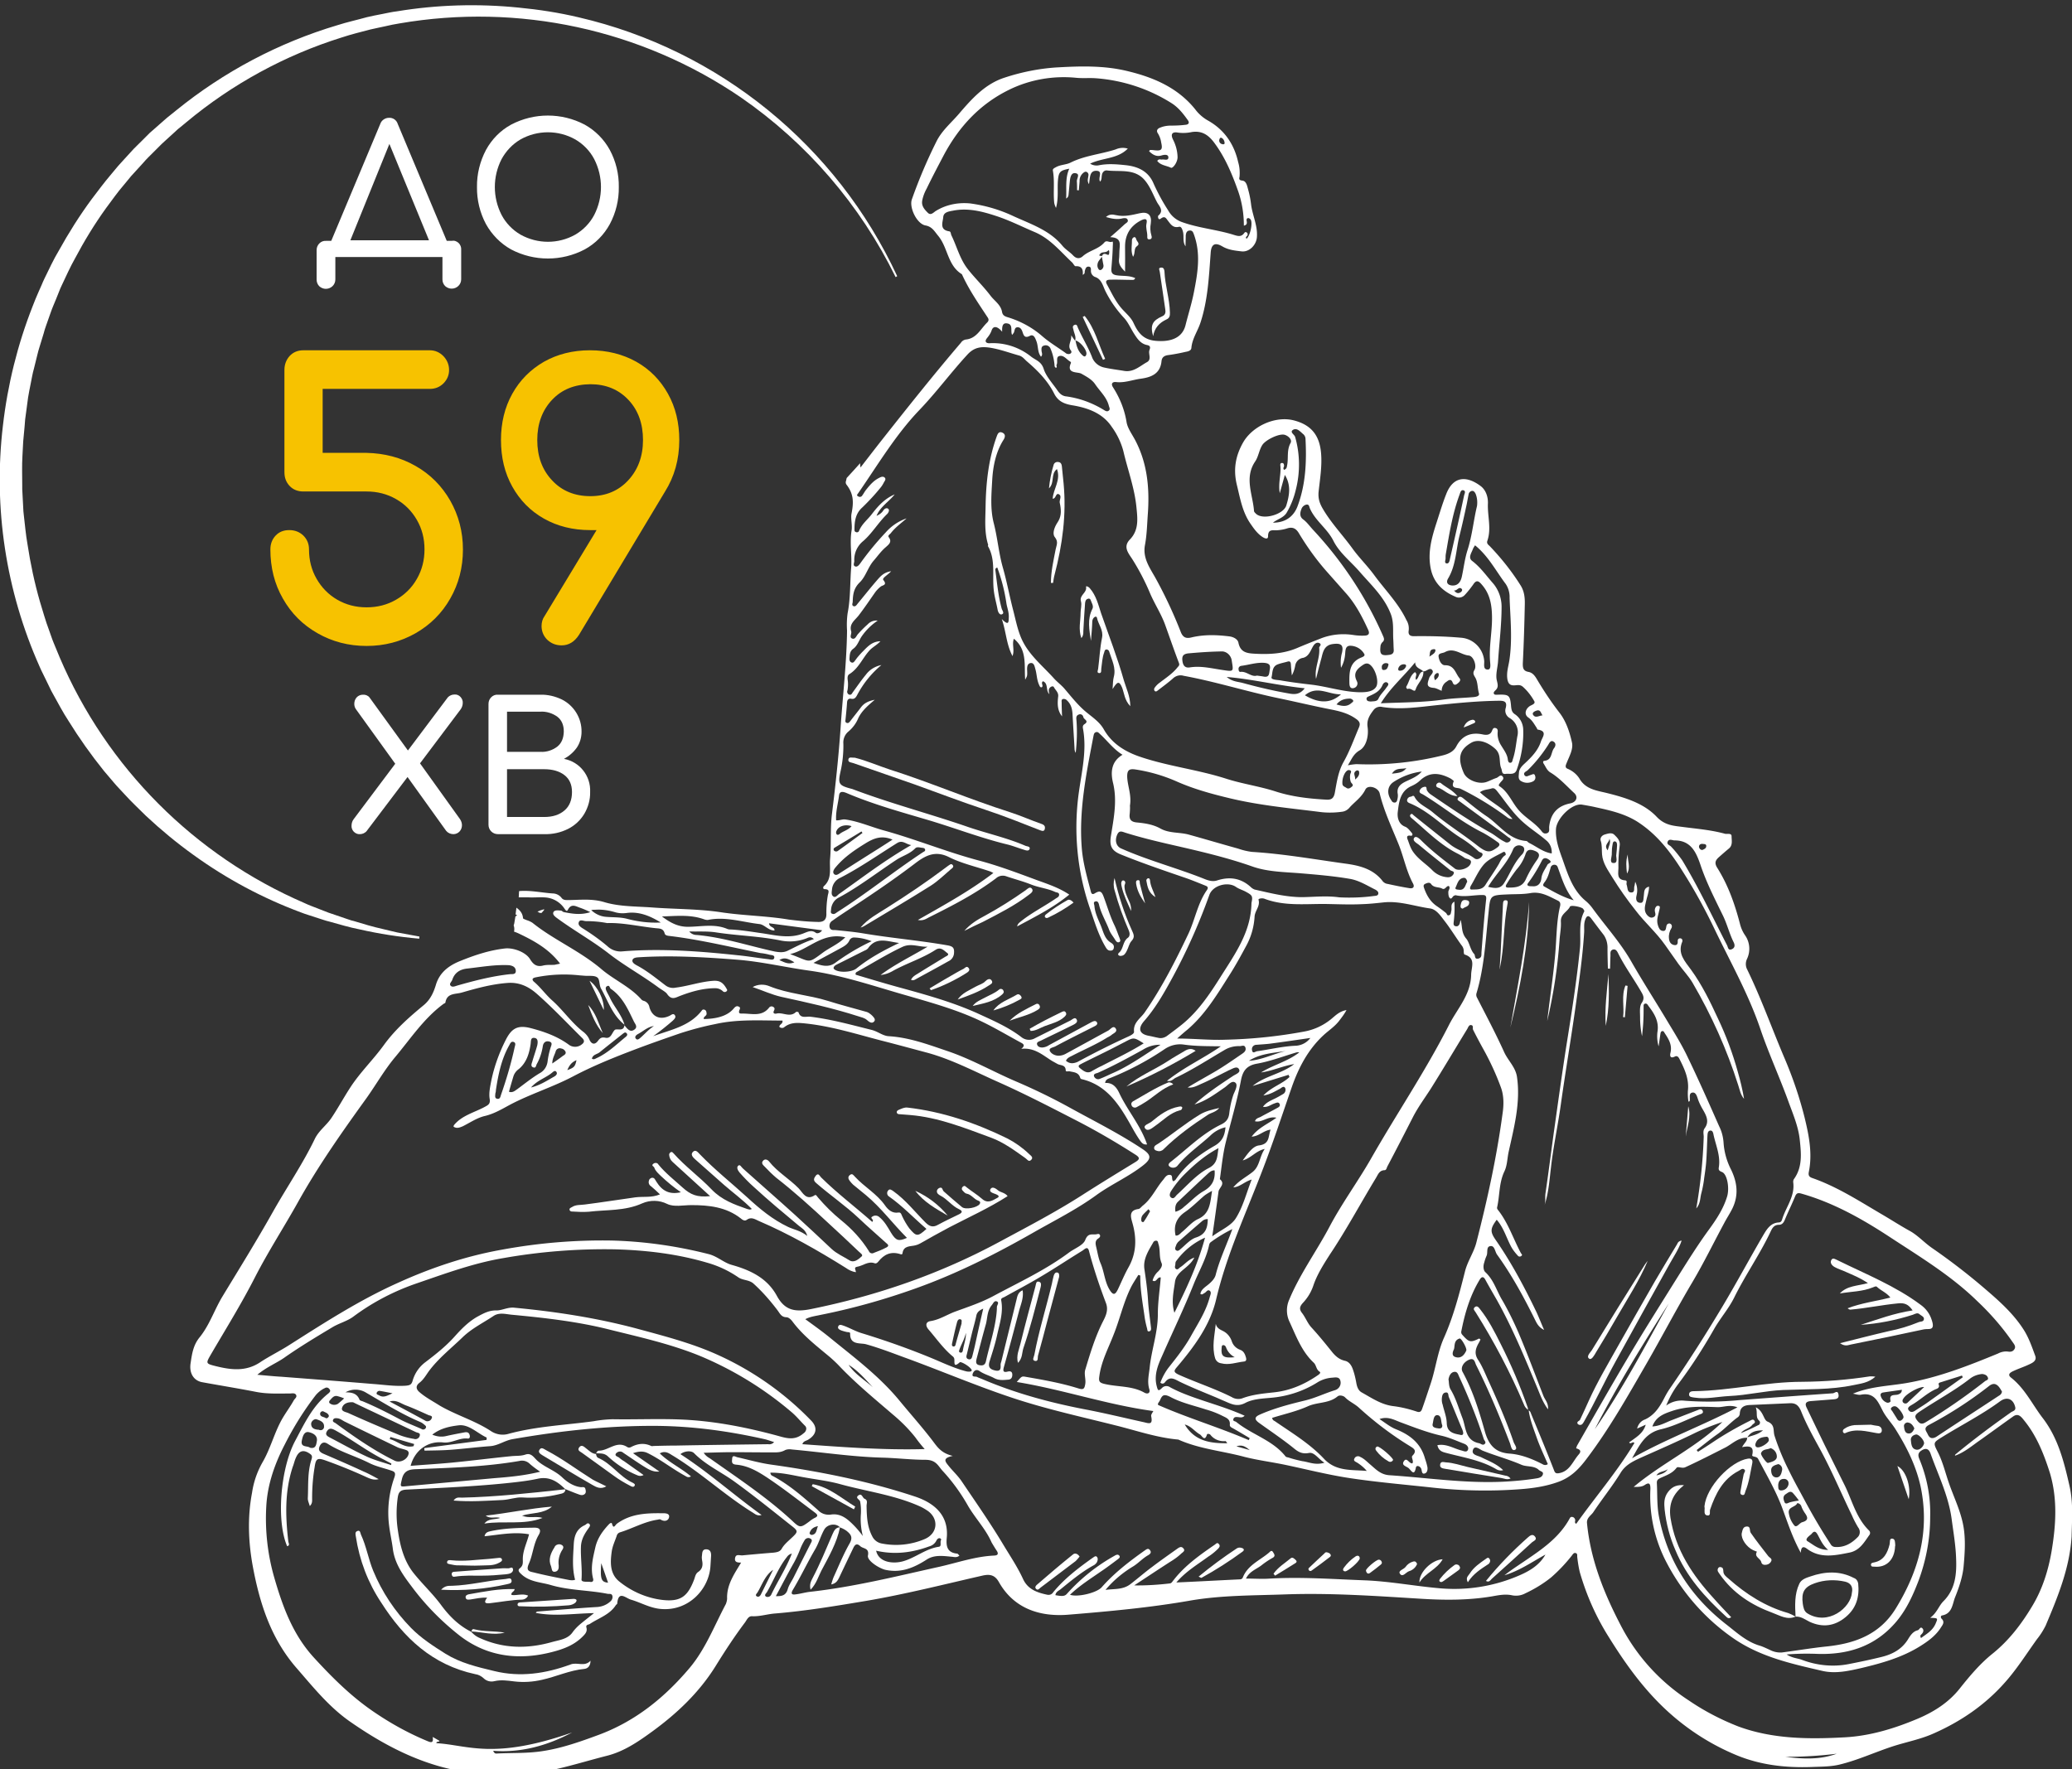 <svg version="1.1" id="Layer_1" xmlns="http://www.w3.org/2000/svg" x="0" y="0" viewBox="481 -403.2 1062.1 907.2" xml:space="preserve" style="fill: white"><rect x="481" y="-403.2" width="1062.1" height="907.2" fill="#333333" stroke="none"/><style>.st1{fill:#f7c200}</style><path d="M1541.8 358.6c-2.8-12.3-5.8-24.4-13.7-34.7-5.3-6.9-9.1-15.1-16.2-20.7-2.1-1.6-.4-2.7.9-3.3 2.7-1.3 5.6-2.2 8.3-3.5 1.8-.8 4-1.9 3.2-4.3-1.7-4.6-3.3-9.3-5.9-13.4-5-7.9-11.9-14.2-19-20.3-8.9-7.7-18.2-14.9-27.9-21.6-4.1-2.8-7.5-6.7-11.8-9-4.5-2.5-8.7-5.2-13.1-7.8-12-7-23.5-14.6-36.7-19.2-1.7-.6-2-1.5-1.7-3.1 1.9-9.4.1-18.5-2.1-27.6-2.7-10.9-6.4-21.6-10.9-32-6.2-14.7-11.6-29.8-18.6-44.2-.9-1.7-.9-3.7-.1-5.4 1.9-4 1.5-8.7-1.1-12.3-1.2-1.8-2-3.7-2.5-5.7-2.6-10-6-19.7-11.5-28.5-1.7-2.6-1.2-4 .7-5.7 1.7-1.5 3.4-3 5.1-4.4 2.1-1.7 1.4-4.2 1.4-6.3 0-1.8-2.2-1-3.4-1.3-6.9-1.9-14-2.5-21-3.4-5.1-.7-9.7-.7-14.1-5.4-6.5-6.8-15.9-9.7-25.1-12-5.1-1.3-10.8-1.8-14.1-7-1.4-2.5-3.7-4.4-6.3-5.5-1.6-.6-1-1.9-.5-3.1 1.3-3.3 3.4-6.9 2.7-10.3-1.2-5.5-3.1-11.2-6.6-15.6-4.1-5.3-7.8-10.9-11.2-16.6-1-1.7-2.2-3.7-4.6-4.1-2.7-.5-2.9-2.2-2.8-4.7.5-9.9.8-19.8 1-29.7.1-3.4-.2-6.7-2-9.7-4.5-7.2-9.8-13.9-15.7-20.1-.8-.9-2-1.4-1.5-3 2.2-6.3 0-12.8.3-19.2.1-2.9-.8-6.5-3.5-8.7-7.3-5.6-14.3-5.4-17.9 4-1.9 4.8-3.3 9.6-4.9 14.5-2.5 7.7-4.7 15.4-3 23.7 1.5 7.3 6.2 11.6 12.7 14.4 1.6.8 3.6.4 4.8-1 1.5-1.6 2.9-3.4 4.2-5.2 1.7-2.7 2.9-1.9 4.5 0 4.4 5 5.2 11 5.2 17.3 0 7.4-1.6 14.6-1 22 .1 1.4.6 4.2-1.1 4.2-2.6.1-1.8-2.7-1.9-4.4-.5-6.3-5.5-11.4-11.8-11.9-7.9-.7-15.9-.9-23.9-.8-2.3.1-3.4-.7-3-3 .2-1.9-.2-3.7-1.2-5.3-4.1-8.6-10.9-15.4-16.4-22.9-3.5-4.8-7.8-9-11.2-13.7-4.9-6.8-10.8-12.9-15.1-20.2-1.8-3-2.6-5.5-2.3-8.9.7-6.5 1.8-12.9 1.3-19.5-.7-9.4-5-14.9-14.2-17.2-9.4-2.3-21 3-25.8 11.4-3.9 6.9-5.1 13.8-3.2 21.7 1.7 6.9 2.8 13.8 6.9 19.8 1.8 2.6 3.5 5.1 6.2 6.9.9.6 2.9 1.6 2.9-.3 0-3.8 2.3-3 4.5-3.1 1.7-.1 3.5-.4 5.1-.9 2.9-1 4.7-.1 6.2 2.4 4.2 7 9 13.7 14.5 19.9l9.3 10.5c5.1 5.6 8.6 12.3 11.7 19.1 1 2.1.1 2.9-1.6 3-2 .1-4 0-5.9-.3-5.8-.9-11.7-.3-17.1 1.9-4.1 1.6-8.1 3.2-12.1 4.9-6.8 2.8-13.9 3.2-21.2 2.8-4.3-.2-7.6-.7-8.6-5.7-.4-1.9-2.8-3-4.7-3.2-6.4-.8-12.8-1-19.2.5-2.7.7-4.5.3-5.7-2.9-3.6-9.2-7.8-18.2-12.5-26.8-2.9-5.4-7.1-10.6-5.8-17.6 1-5.3 1.1-10.9 1.5-16.3.9-13-.3-25.6-6.4-37.3-1.6-3.1-3.9-6.1-4.5-9.3-1-6.4-3.4-12.4-6.9-17.9-1.4-2.1-.2-3 1.5-2.8 4.3.5 8.3-1.1 12.5-1.7 5.3-.7 10.2-2.4 10.8-9.1.2-1.8 1.3-2.7 3.2-3 3.1-.4 6.2-1 9.2-1.7 1.2-.2 2.8-.6 2.9-2 .4-4.8 3.3-8.7 4.7-13.1 3.8-11.6 4.3-23.7 5.2-35.7.3-4.3 2.1-5.5 5.9-3.3 3.2 1.9 6.6 2.2 10 2.6 4 .4 7.6-3.4 7.8-7.5.4-5.8-2.3-11-3-16.6-.3-2.6-.8-5.1-1.5-7.6-.5-1.8-.9-4.4-3-4.6s-1.5-1.3-1.4-2.1c.2-2.5 0-5-.7-7.3-2.1-9.5-7.3-16.8-15.5-21.4-2.5-1.4-4.8-3.4-6.5-5.7-9-11.2-21.5-16.5-35-19.7-12-2.9-24.2-2.5-36.4-1.8-8.9.6-17.8 2.4-26.3 5.2-10 3.2-16.8 10.8-23.3 18.4-4 4.7-8.9 8.7-11.7 14.4-4.8 9.6-9 19.5-12.6 29.7-1.4 4.2 2.6 12.5 7 13.3 3.4.6 4.6 3 6.5 5.3 5 6 4.8 15.1 12 19.6.2.1.3.4.4.6 3.5 7.6 8.2 14.4 12.8 21.4.8 1.1.9 1.9-.1 2.9-3.4 3.3-5.4 8.2-11 8.7-1 .2-1.9.8-2.4 1.6-14.1 16.5-27.6 33.5-41.1 50.6-3.3 4.2-6.6 8.5-10.4 13.4-.1-.7-.2-1.5-.2-2.2-2.3 2.6-4.6 5.1-6.9 7.6-.1.5-.2.9-.3 1.4-.3.7-.2 1.5.3 2.1 3.5 4.6 3.7 8.7 2.5 14.7-.5 2.7.5 5.9 0 8.9-1 6.3.3 12.7-.2 19-.6 7.7-.3 15.6-1.8 23.2-.4 2.9-.5 5.9-.3 8.9-.2 16.7-2.2 33.2-3.3 49.8-1 14.7-2.6 29.4-4.4 44-1 7.7-.3 15.6-1 23.4-.4 4.7 1.2 10-3.2 13.9-.5.5-.4 1.5.3 1.5 3.2 0 1.9 1.9 1.7 3.5-.5 2.9-.7 5.9-.7 8.9.2 3.8-1.9 4.6-4.8 4.4-4.9-.1-9.7-.6-14.5-1.2-11.4-1.9-23-2-34.4-3.7-11.7-1.8-23.7-1.6-35.6-2.5-8.2-.6-16.7-.4-24.4-2.7-6.3-1.9-12.1-1.2-18.1-1.1-1.5 0-3 .2-4-1.2-1.1-1.4-2.8-2.2-4.6-2.2-5.7-.4-11.4-1.7-17.1-1.2-.1 1.1-.1 2.1-.2 3.2h4.8c3.1.2 6.2-.2 9.3.1 3.8.4 7.2 2.5 9.3 5.6.5.7 1.2 1.9 1.8.7 1.8-3.5 4.2-1.7 6.4-1 1.7.6 3.5 1.4 5.1 2.2-5 1.6-9.3.8-13.5 0-.6-.1-1.1-.8-1.6-.8-1.4-.1-3.2-.4-3.8.8-.6 1.2.8 2.3 1.9 3.1 8.7 6.4 18.1 11.6 26.7 18.3 8 6.2 17 11.1 25.2 17.2 1.5 1.1 3.8 2.3 4.5 3.4 2.3 3.3 4.3 1.8 6.7.9 5.8-2.2 11.7-3.9 18-3.9 1.5 0 2.9.6 4 1.7.5.4 1.3.3 1.7-.1.7-.6.2-1-.1-1.6-1.5-2.5-3-4-6.5-3.8-6.6.4-12.9 2.7-19.4 3.5-1.8.4-3.7 0-5.2-1.1-4.6-3.5-9.1-7.2-14.2-10-1.3-.7-3.1-1.6-2.8-3 .4-1.4 2.4-1.4 3.9-1.5 16.7-1 33.4 0 50 1.3 12.4 1 24.5 3.9 36.8 5.6 17.2 2.4 33.5 8.1 50.1 12.8 13.1 3.8 26.4 7.5 38.7 13.5 6.8 3.3 13.3 7.2 20 10.8 1.6.9 1.3 1.8-.2 3 6.8-.8 11.1 3.3 15.8 6.2l2.7 1.5c1.5.9 4.2.3 4.3 3.3 0 .9 1.2.4 1.9.5 2.2.5 4.7.5 5.5 3.3.2.6.6.7 1.1.8 12.8 3.2 19.1 13.3 25 23.8 1.4 2.5 2.8 5 4.4 7.3.8 1.1 1.6 2.6 3.8 2.3-3.3-9.7-9.9-17.2-14.1-26-1.4-3.1-3.4-5.8-7.4-5.5.2-1.9 1.7-2.2 2.7-2.6 9.7-3.9 19-8.8 27.7-14.7 2.9-2 6.4-2.9 9.9-2.4 6.3.9 12.7.8 19 .9-8.9 6.2-18.7 10.6-27.6 17.7 2.4.5 3.2-1 4.5-1.6 8.8-4.2 16.9-9.5 25.3-14.4 2.3-1.3 4.9-1.9 7.5-1.8 1 0 2.4-.8 2.9.7s-.5 2.4-1.5 3.1c-4.4 3-8.8 6.1-13.3 8.8-4.9 2.9-9.9 5.6-14.8 8.6 2.7.4 5-1 7.3-2 4.4-1.9 8.7-4.3 13-6.4.4-.2.7-.4 1-.5 1.7-.7 4-2.3 5-.5s-1.6 2.5-3.2 3.6c-6.8 4.5-13.6 9-19.6 14.5 5.9-1.8 10.7-5.4 15.6-8.8 1.7-1.2 3.6-3.7 5.3-2.4 1.5 1.1 0 4-.8 5.8-1.2 3.3-1.9 6.7-2.3 10.2-.4 2.8-1.7 4.3-4.2 5.5-9.9 4.8-17.5 12.7-26 19.3-.6.5-1.4 1.4-.4 2.2 1.2 1 3.1.8 4.1-.4 4.8-5.9 11.1-10.2 16.7-15.3 2.2-2.2 4.9-3.7 7.9-4.4-.4 4.2-1.6 7.2-5.6 9.5-7.7 4.4-14.9 9.8-20 17.4-.3.3-.7.6-1.1.8-1.3-.8.1-3.2-1.9-3.3-1.7-.1-2.5 1.5-3.4 2.6-3.6 4.2-5.8 9.5-10.3 13.1-.8.6-1.5 1.7-2.3 1.8-5.2.7-3.9 4.3-3.1 7.2 2.2 7.8 2.1 15.2-1.9 22.5-2.1 3.7-3.7 7.6-5.5 11.4-1.2 2.4-2.2 3.7-4.2.5-2.7-4.3-2.8-9.4-4.8-13.9-1.1-2.6-1.5-5.5-2.2-8.3-.4-1.7-.6-3.2 1.1-4.3.6-.4 1.2-1 .8-1.8s-1.3-.4-2-.3c-2.2.2-4.1-.7-5.5 2.9-1.1 2.8-5.5 4.3-8.4 6.5-12.1 9-25.8 15.3-39 22.4-6.2 3.3-13 5.5-19.5 7.9-4.2 1.6-7.9 4.1-12.5 4.8-2.4.4-2.6 2.3-1 4.2 3.9 4.5 7.3 9.4 11.8 13.3.7.6 1.4 1 1.5 2 .2 1.7-.6 4.6 2.8 1.6.5-.5 4.7 1.8 5.9 3.6.9 1.3-1.3 1.4-2.8 1-5.7-1.5-11.1-4-16.5-6.3-12-5-24.4-9.4-36.8-13.2-3.4-1-6.3-2.8-9.5-3.9-.9-.3-2.1-.8-2.6.4s.7 1.7 1.6 2.1c.9.3 1.9.6 2.9.8.6.1 1.6 0 1.6.7-.2 6.2 5.3 4.7 8.3 5.6 6.4 1.8 12.7 4.2 18.9 6.5 19.6 7.1 38.8 15.4 58.6 21.8 16.5 5.3 33.3 9 50 13.2 10.6 2.6 21.1 6.3 32.1 7.3.3 0 .5.1.7.2 10.7 4.7 22.4 5.7 33.5 8.7 6.7 1.7 13.7 2.6 20.5 4 11 2.3 21.9 5.1 32.9 6.8 14.4 2.2 28.9 3.4 43.4 5 14.7 1.6 29.6 1.9 44.3.8 6.9-.5 13.8-1.5 20.4-4 5.9-2.3 9.9-6.3 13.6-11.2 11.8-15.5 21.3-32.4 31-49.2 8-13.9 15.4-28.1 23.6-41.9 5.8-9.8 10.8-20.1 16.2-30.1 1.3-2.5 2.9-4.9 4.2-7.5 3.3-6.8 2.6-13.3-.7-20.1-2.2-4.3-3.5-9-3.8-13.8-.2-2.8-.9-5.6-2.2-8.2-5.3-12-10.6-24-16.3-35.8-2.9-6.1-6.5-11.9-10-17.7-6.2-10.4-12.8-20.6-18.8-31.1-5.6-9.8-13.2-18.1-19.8-27.2-1-1.4-2.2-2.7-3.5-3.8-6.8-5.6-9.2-13.7-12-21.6-1.8-5-3.6-9.9-3.3-15.3.3-5.4 8.3-13.5 13.5-12.5 2.3.4 4.7.8 6.8 1.3 7.8 1.7 15.8 3.5 22.6 8.2 9.6 6.5 16.3 15.5 22.3 25.1 5.9 9.3 11.2 19 16 29 8.1 16.9 17.4 33.3 23.5 51.2 4.2 12.4 9.7 24.4 14.2 36.7 2.4 6.7 5.4 13.4 6.1 20.6.7 6.7 1.4 13.6-2.9 19.7-.4.5-.5 1.1-.5 1.7 1 7.1-3.5 12.5-5.5 18.6-.3.9-.5 2-1.8 2.1-4.4.2-6.3 3.6-8.2 6.8-7 12-13.6 24.3-20.7 36.2-8.6 14.4-17.6 28.5-27.1 42.3-.9 1.3-1.7 2.7-2.5 4.2-2.4 4.7-5 9.1-10.1 11.5-2.1.7-3.6 2.5-4.1 4.7l4.4-2c-1.3 4.6-5.2 6.6-8.5 9.1.8 1.2 1.9-.8 2.7.3-8.8 14.6-19.9 27.5-29.8 41.4-1.2-.5-.3-1.5-.6-2.2-.2-.7-.8-1.3-1.6-1.3-.7-.1-1 .4-1.3 1-4.8 8.7-12.4 14.4-20.3 19.8-4.3 3-8.8 5.8-13 9.1 7.7-2.3 14.1-6.8 21-10.6-3 5.3-7.9 8.3-13.2 10.6-12.8 5.6-26.8 7.9-40.7 6.7-13-1.1-25.8-3.6-38.8-4.1-16.1-.6-32.3-1.8-48.4-.9-4 .3-7.9 0-12.4 0 1.8-3.8 5.5-4.8 8.2-7 1.8-1.4 3.6-2.6 5.6-3.7 1.4-.9.7-1.8.1-2.8-.8-1.4-1.6-.2-2.1.2-4.7 4-10.9 6.4-13.4 12.7-.2.6-.8 1-1.5 1-10.6.5-21.2 1.1-32.6 1.6 5-5.8 10.9-9.2 16.3-13.2 1.9-1.2 3.6-2.6 5.2-4.2.6-.7 1.1-1.4.3-2.3-.9-1.1-1.5 0-2.2.4-7.7 5.3-15.3 10.7-21.1 18.2-.6.7-.9 1.5-1.9 1.6-6 .7-12.1 1.1-18.2 1 6.1-4 12.1-8 18.3-12 2-1.2 4-2.6 5.7-4.2.8-.8 2.5-1.5 1.1-2.9-1.1-1.2-2.3-.2-3.3.5-4.2 3-8.5 6-12.7 9.2-3.8 2.8-7.3 5.9-11.1 8.8-3.8 2.9-8.3 2.3-12.7 2.9 4-4.8 8.8-8.8 14.1-12 2.8-1.7 4.9-4.2 7.8-5.8.8-.5 1.8-1.2 1-2.4-.9-1.4-1.8-.7-2.8 0-7.9 5.6-15.6 11.5-22.1 18.9-2.5 2.8-12.3 5.2-16.2 3.8 4.9-4.7 10.5-8.2 15.8-11.9 3-2 5.9-4.2 8.7-6.3.5-.4 1.4-1 .8-1.8s-1.4-.6-2.3-.1a94.5 94.5 0 0 0-24.5 19.5c-1.1 1.3-2.2 1.5-6 .8.2-1.6 1.5-2.2 2.5-2.9 5.4-4.4 10.8-8.9 16.9-12.3.7-.3 1.2-.8 1.7-1.4.6-1 .9-2.3.1-3.1-.7-.7-1.6.3-2.3.7-7.3 5.2-14.4 10.6-20.1 17.6-.6 1-1.8 1.4-2.9 1.2-5.2-1.1-10-2.7-12.5-8.1-2.8-6.1-6.5-11.6-10-17.4-6.7-11.2-14.1-21.8-21.4-32.6-2-3-4.7-5.4-6.9-8.2-1.7-2.1-3-3.8 2.3-4.9-5.1-1.2-7.3-3.7-9.4-6.5-5.6-7.5-11.9-14.5-17.9-21.8-10.2-12.4-23-22-35.3-32-4.1-3.4-8.5-6.5-13-9.8 2.4-1.3 5.1-1.6 7.8-2.2 16.6-3.3 32.9-7.9 48.8-13.6 21-7.5 40.8-17.5 60.1-28.5 11-6.3 22.3-11.9 32.6-19.4 7.6-5.5 16.4-9.3 23.9-15.2 4.3-3.4 4.2-5.3-.3-8.3-12.3-8.2-25.5-14.7-38.3-21.8-8.6-4.7-17.5-9-26.6-12.9-11.9-5.1-23.2-11.6-35.5-15.7-9.7-3.3-19.4-6.9-29.8-7.5-3-.2-5.5-2.4-8.6-3.2-10.5-2.6-20.8-5.5-31.6-6.8-2.1-.2-5 1.1-6-2.3-.4-.2-.9-.3-1.3-.1-3.1 3-6.7 0-10 .8-.7.2-2 0-1.3-1.4.5-1 .5-1.6-.5-2.1-.7-.4-1.6-.1-2 .5-3.8 4.8-9 2.9-13.8 3-.8 0-1.9.1-1.5-1.4.2-.8 1-1.7-.3-2.2-1.1-.5-1.8.2-2.5 1-3.4 4.1-9.3 5.3-15.3 5.4-.4-1.3 1.5-1.5 1.4-2.8-.1-.8-.1-1.5-.9-1.9-.6-.3-1.3-.2-1.6.4-6.3 8.1-16 9.8-24.9 13.1 3.5-2.5 6.9-5.2 10.1-8 .8-.8 1.8-1.7 1-2.8-.8-1.1-1.8-.1-2.6.3-4.7 2.3-8.9.8-10.4-4.3-.2-1.5-1.3-2.8-2.8-3.3-.5-.1-.9-.3-1.3-.7-5.9-6.7-14.4-10.2-21-16C777.6 84 764.7 78.6 754 70c-.9-.6-2-1.1-3-1.4-.7-.3-1.9-.7-1.9-1-.2-2.6-1.6-4.1-3.4-5.4-.1 1.2-.3 2.3-.4 3.5.3.1.5.3.8.4l-.9.6-.6 3.6c-.1.4-.2.7-.3 1 .4 1 .4 2.1.2 3.2.7.2 1.4.5 2.1.8 7.8 3.7 15.7 7.9 21.5 15.6-.9.2-1.9.4-2.9.6-1.9.1-4-.1-5.9.4-3.3.8-5-.7-6.6-3.3-2.2-3.6-8.4-5.9-12.7-5.5-8.2.9-15.9 3.5-23.5 6.6-5.8 2.4-10.3 6-12.1 12.2-1.2 3.9-2.8 7.4-6.1 10.2-7.5 6.2-14.7 12.5-20.5 20.5-5.5 7.6-12.4 14.2-17.5 22.2-3.3 5.1-6.2 10.5-9.6 15.5-2.5 3.6-6.3 6.3-8.3 10.4-6.2 12.9-14.3 24.7-21.3 37.1-8.3 14.8-17.3 29.3-26.1 43.8-4.1 6.8-6.6 14.6-11.6 20.8-3.4 4.1-4 8.7-4.7 13.4-.8 5.1 1.6 8.9 5.9 9.7 9.3 1.7 18.6 3.2 27.8 5 5.7 1.1 11.4.8 17.1.8 1.1 0 2.5-.4 3.2.6.8 1.2-.6 2-1.1 2.9-2 3.6-4.5 6.8-6.5 10.5-3.7 6.9-5.6 14.6-9.6 21.4-2.7 4.8-4.5 10-5.3 15.5-2.4 12.6-1.9 25.3.4 37.8 3.5 18.8 9.2 36.7 22.1 51.7 8.8 10.1 17.1 20.6 28.4 28.3 19.1 13.2 39.3 23.3 62.7 25.9 10.1 1.1 20.3 1.6 30.5.2 13-1.8 25.4-5.9 38-9.1 8.6-2.2 15.9-7.2 22.9-12.3 12.8-9.3 24.2-20.1 32.6-33.6 4.7-7.6 9.6-15.1 15-22.3 1-1.3 1.7-3.4 3.7-3.3 4 .2 7.8-1.1 11.8-1.4 15.8-1.3 31.4-3.9 46.9-6.5 19.9-3.4 39.6-8.4 59.3-12.9 3.9-.9 6.5-.4 8.6 3.4 7.9 13.9 21.6 17.8 35.7 16.6 20.8-1.7 41.6-3.6 62.2-7.2 16.1-2.8 32.7-2.6 49.1-3.2 22.9-.8 45.8.8 68.6 2.2 12.4.8 24.8.9 37.2-1.2 3.4-.6 6.8-1.3 10.3-.5 2.2.4 4.6.1 6.6-1 4.7-2.2 9.2-4.9 13.3-8.2 3.9-3.4 7.5-7.2 10.7-11.3.5-.7 1.1-1.6 2.1-1.1.8.3.5 1.3.6 2 .3 2.6.7 5.2 1.3 7.7 3.4 11.8 8.4 23.1 15 33.5 7.7 12.4 16.1 24.2 26.4 34.4 11 10.9 23.9 19.6 38.1 25.6 12.6 5.4 25.9 6.9 39.5 6.4 4.6-.2 9.3-.1 14-1.2 9.6-2.3 18.5-6.5 27.8-9.5 6.9-2.2 13.9-3.5 20.6-6.5 14-6.2 26.3-14.6 36.4-26 6.2-6.9 11.2-14.9 16.6-22.4 1.7-2.1 3.2-4.5 4.4-6.9 6.2-14.7 12.3-29.4 13.3-45.7.2-8.9.9-17.3-1.1-26zm-270.1-395c-1.8.1-3.7 1.7-4.9-.4-.5-1 .8-1.7 1.7-2 2.2-.8 2.3 1.2 3.2 2.4zm-49.7-80.7c0-.6 0-1.2.1-1.9 1.8-10.4 3.4-20.7 7.1-30.7.4-1.1.7-2.5 2-2.1s.5 1.8.3 2.6c-2.3 10.8-4.7 21.5-7.2 32.3-.2 1-.4 2.7-1.7 2.6-1.5-.2-.5-1.8-.6-2.8zm7.8 17.5c-1.4 1-2.5.4-3.5-.9 1.5.5 2.5-2.3 4-.7.4.4.1 1.2-.5 1.6zm.5-7.8c-.6 2.5-1.9 4.6-5 4.4-2.3-.2-3.2-1.6-2-3.6 4-6.7 4-14.5 5.8-21.8 1.4-5.5 2.6-11 3.8-16.6.3-1.6.6-3.2.9-4.7.1-.9.8-1.6 1.7-1.8 1-.1 1.5.7 1.9 1.5.8 2 1 4.2.7 6.3-1.7 6.9-2.4 14.8-4.8 22.4-1.5 4.6-2 9.4-3 13.9zm19.4 63.5c2.8 0 3.9.8 3.1 3.8-.6 2 .3 4.1 2.1 5.1 3.2 1.9 4.8 5.7 3.9 9.3-.7 3.9-1 7.9-2.3 11.7-.3.8-.2 1.9-1.4 1.9-.9 0-1.1-1-1.2-1.7-.3-2.7-2-4.8-3.3-7-1.4-2.1-2.1-4.5-1.9-7 .1-.9 0-1.9-1.1-2.1-1.1-.3-1.4.5-1.8 1.4-.8 2.1-2.6 2.3-4.6 1.9-6-1.3-10.7.4-13.7 6.1-1.4 2.7-4.1 3.9-6.9 4.6-14.5 3.6-29.4 5.1-44.3 4.5-1.5.1-2.9.3-4.4.6 2-3.1 2.7-5.7 6.1-7.7s4.7-7.5 4-12.1c-.5-3.7 1.3-6.2 3.2-8.7 1.1-1.3 2.8-1.8 4.4-1.4 9.5 1.5 19 0 28.5-1 10.5-1.1 21-2.1 31.6-2.2zM1239.6 3c1.9-1.4 4-1.3 5.9-1.9 1.2-.4 1.9.1 2.8 1.2 4.4 5.5 8.2 11.5 13.6 16.2 3.7 3.3 7.9 5.9 11.7 9.2 2 1.6 3 4.1 2.8 6.7-4.5-.7-7.8-3.6-11.6-5.4-.5-.3-1-1-1.5-1-9-.7-13.7-8.3-20.3-12.7-4.2-2.8-8.1-6.1-12.1-9.3-.8-.6-1.6-1-2.3-.3-1.2 1.2.2 1.7.9 2.2 6.2 4.6 12.4 9.1 18.5 13.6 2 1.4 4 2.9 5.9 4.4.6.5 1.9.8 1.3 1.9-.6 1-2 1.3-2.9.6-2.6-1.2-4.7-3.2-7.2-4.6-10.7-6-20.8-12.9-30.9-19.8-.7-.5-1.3-1.2-1.7-1.9-.5-.7.2-2.3-1.6-1.8-1 .2-1.8.9-2.2 1.9-.3 1.3 1 1.5 1.8 2 10.4 6.3 19.7 14.2 30.7 19.6 2.5 1.4 4.9 2.9 7.2 4.6 1.5.9 1.7 1.8 0 3-3.6 2.6-5.1 2.9-10.3-1.2-7.5-5.9-15.6-10.9-22.8-17-3.1-2.6-7.2-4-9.2-7.8-.6-1.1-1.3-.2-1.9-.1-.9 0-1.7.7-1.9 1.6s.5 1.4 1.2 1.7c9.8 4 17.1 11.9 25.8 17.5 3.5 2.1 6.7 4.6 9.7 7.3.7.6 2.7.6 1.7 2.3-.8 1.3-2.6 2.2-3.9 1.2-3.8-2.9-8.6-4.1-12.3-7-6.3-5-12.6-10-18.8-15-.5-.4-.8-1.1-1.5-.6-.8.6-.3 1.4.3 1.9 7.6 6.4 14.5 13.6 23.5 18.2 1.2.6 2.4 1.3 3.5 2.1 1.2 1 4.4.6 3.3 3.2-1.1 2.6-6.2 3.9-8 2.5-5.7-4.4-11.5-8.8-16.7-13.9-1.1-1.1-3.1-3.2-4.1-2-1.3 1.6 1.3 2.8 2.5 3.8 5.2 4.4 10.6 8.6 15.9 12.9.7.5 2.4.5 1.7 1.9-.6 1.2-1.8 1.8-3.1 1.7-2.9-.2-5.6-1.4-7.7-3.5-3.1-3.2-7-5.5-9.7-9.2-1.5-2-2.1-4.1-2.9-6.3-.3-.7-1.2-2.7 1.3-2.3 1.2.2 1.2-.8.7-1.4-1-1.2-2.1-2.7-3.4-3.2-3.7-1.4-4.1-5.3-3.8-7.6.6-5 1.2-10.6 6.9-13.2 1.6-.7 3.1-1.6 4.4-2.8 5-4.8 10.3-4 15.8-1.1.6.4 1.7 1.2 1.6 1.4-1.8 4 1.9 3.1 3.4 3.8 8.4 4.1 16.3 9 23.8 14.5.8.7 1.8 1.1 2.9 1-4.9-5.9-11.7-8.9-16.7-13.7zm-19.5 310.7c.1-1.2.4-2.7 1.9-2.9 1.7-.3 1.3 1.6 1.7 2.4 2.3 5.4 4.5 11 6.8 16.4.9 2.2.8 3.5-1.4 2.8-4.1-.7-6.4-1.9-6.5-6-.1-3.2-1.4-6.3-2.1-9.4-.4-1.1-.5-2.2-.4-3.3zm.2 13.9c.1 1.5-.9 1.7-1.9 1.6-1.4-.2-3.5-.4-3-2.4.4-1.6.4-4.6 2.5-4.4 2.2.3 1.6 3.4 2.4 5.2zm10.3-3.8c-1.9-4.9-3.3-10.1-6.1-14.7-.9-1.7-.7-3.4-1-5 .3-1.9 1.2-3.7 3-3.9s2 1.7 2.7 3c4.7 10.2 8.9 20.7 12.4 31.5.3.8 1.5 1.7.3 2.6-1 .7-1.8-.3-2.7-.5-7.3-1.4-6.7-8.2-8.6-13zm-2.7-31c-1.4-.2-3.1-.8-1.8-3.8.9-1.4-.3-4.9 3.1-5.9.8-.3 3.9 5.1 3.4 6.2-.9 2-2.3 3.8-4.7 3.5zm-6.8-9.9c-3.3 7.5-4.2 15.8-6.8 23.5-1.4 4.2-2.8 8.5-4.3 12.7-.4 1.1-.9 2.1-2.7 1.5-3.9-1.3-7.9-2.3-11.9-2.8-6.2-.7-11.1-4.1-16.3-7-1.7-.9-2.4-2.6-2.8-4.6-.4-2.3-.9-4.6-1.7-6.9-.7-2.2-1.9-4.3-4.3-4.8-3-.7-5-2.6-6.8-4.9-3.3-4.1-6.7-8.3-10.3-12.2-2-2.2-3-5.1-4.8-7.4-1.4-1.8-1.4-3.2.6-5.3 2.4-2.6 4.2-5.6 5.3-9 1.9-5.5 5.2-10.7 8.4-15.7 8.5-12.7 15.7-26.2 23.6-39.2 1.1-1.8 1.7-3.9 4.4-4 1 0 1.1-1.3 1.5-2 4.4-8.3 8.7-16.7 13-25.1 2.6-5.1 6-9.7 9.1-14.5 6.4-10.2 12.5-20.5 18.8-30.8.5-.9.9-2.2 2-2 1.4.2.6 1.7 1 2.4 1.9 3.8 3.9 7.5 5.9 11.1 3.2 5.9 6 12 8.3 18.3 1.6 4.2 1.6 9 .9 13.6-3 22.3-7.8 44.2-13.4 66-1.3 5.2-4.6 9.7-5.9 15.1-2.9 11.5-5.9 23-10.8 34zm11.5-204.8c-2.7-3.2-1.9-6.4-2.9-9.6-.1.4-.3.9-.3 1.3-.3 1.3-1 2.2-2.3 1.9s-1-1.5-.9-2.5c.4-3.4.5-6.8.3-10.1-2.3 1.3-1.1 3.3-1.6 4.9-.2.8-.1 1.8-1.2 2.1-1 .3-1-.8-1.5-1.2-1.5-1.2-3.1-2.4-4.7-3.5-3.4-2.3-5.3-5.7-6.6-9.5-.3-.9-.2-1.5.6-1.9 1.1-.5 2.3-1 3.1.1 1.4 2 4 1.4 5.6 2.3 1.6.9 2.1-1.5 3.5-1.3.9 1.2-.3 2-.3 3.1s.1 2.5.8 3.1c.8.8 1.3-.7 1.9-1.1.3-.2.6-.3 1-.4 4.6 1.1 9.1-.1 13.7-.1 1.4 0 2.2.2 2 2.2-1 9-1.7 18.1-2.4 27.1-.1 1.4.3 2.8-1.6 3.3-2.1.5-1.5-1.5-2.1-2.3-2.1-2.2-2.4-5.9-4.1-7.9zm-5.4-26.4c.9-1.9 1.4-4.5 4.1-4.8 1.1-.1 1.6 1 1.8 2-1.1 1.8-1.2 4.5-4.3 4.1-.9-.1-2.2-.1-1.6-1.3zm15.3-1.3c-1.7 2.8-4.5 2.4-7 2.5-1.4.1-1-1.2-.4-2.2 2.1-3.5 3.7-7.3 6.3-10.4s6.6-4.6 10.1-6.6c.8-.4 1.4.3 1.3 1.5-1.7.9-2.5 2.7-3.5 4.6-2.1 3.6-4.6 7.1-6.8 10.6zm1.3 1.1c4.2-6.9 9.9-12.1 12.8-19.2.7-1.7 2.6-2.5 4.3-1.8.2.1.3.1.5.2 1.7 1 .7 3.3-.2 4.2-4.3 4.4-6.2 10.1-9.4 15-2 2.9-4.9 2.3-8 1.6zm9.6-1.6c1.5-2.5 3.2-4.9 5-7.3 2-2.2 3.5-4.8 4.5-7.6.8-2.7 2.4-2.9 4.9-1.9 3 1.2 2.2 3 1 4.7-2.2 3.1-4.1 6.4-5.7 9.9-1.8 3.9-5.1 4.2-8.7 4.2-2 .1-1.7-.9-1-2zm11.1-.6c2.6-3.5 4.8-7.2 6.8-11.1.9-1.9 2.3-1.6 3.7-.6 2.1 1.5-.3 1.7-.8 2.6-1.2 2.3-2.8 4.3-3.1 7-.4 3.3-2.5 4.3-4.8 4-2.4.1-2.9-.6-1.8-1.9zm-93.2-9.6c-16.1-2.2-32.2-5.1-48.5-6.1-2.5-.3-4.9-.9-7.2-1.7-8.3-2.3-16.7-4.8-25-7.1-4.8-1.4-10.2-.6-14.8-3.2-3.8-2.1-7.9-2.7-12.1-3.1-3.1-.3-4-1.7-3.6-4.6.1-1.3.2-2.7.1-4 .9-5.5-1.2-10-1.4-14.7-.1-3.5 1-4.3 4-3.9 7.4 1.1 14.6 3.2 21.4 6.2 8.8 3.9 18 6.4 27.2 8.6 15.4 3.7 31.1 5.1 46.8 7.1 3.6.4 7.2.3 10.8-.2 1.6-.2 3-1.1 4-2.4 2.7-2.9 6-5.1 7.9-9 1.3-2.6 6.5-1.1 7.3 1.9 2.2 9.2 6.3 17.7 9.8 26.4 2.6 6.5 3.9 13.6 7.3 19.9 1 1.9-.1 2.7-1.8 2.4-3.8-.6-7.6-1.4-11.3-2.2-.9-.1-1.7-.6-2.3-1.2-4.7-6.3-11.6-8.1-18.6-9.1zm16.2 15.4c-.2 1-1.3 1-2.2 1.1-5.9.8-11.9 1-17.8.7-6.3-.9-12.7-.2-18.9-.1-8.5 0-16.4-2.1-24.5-3.9-.8-.3-1.5-.8-2.1-1.4-5-4.5-10.7-5.3-17-3.3-2.6.9-5.1-.1-7.3-1-13.9-5.5-28.4-9.3-42.1-15.4-2.4-1.1-3.3-4-1.9-7.1 1.1-2.5 2.8-1.3 4.6-.8 9 2.8 18.2 4.9 27.4 7 12.6 2.9 25.1 5.9 37.3 10.2 7.9 2.8 16.7 2.8 25 3.5s16.6 1.4 24.8 2.8c4.9.8 9 3.5 13.3 5.6.8.5 1.6 1.1 1.4 2.1zm-14.1-57.4c.3.8 1.8 1.5.5 2.5-.7.6-1.7 1.3-2.7.6-.8-.6-2.1-.8-2.1-2.3-.1-1.9.4-3.7 1.3-5.3.6-.9 1.4-1.8 2.4-1.5 1.5.4.3 1.6.3 2.4-.2 1.1-.1 2.4.3 3.6zm2.6-5.6c.5-.4 1.4-.4 1.6.2.4 1.5-.2 2.8-2 4.2.3-1.8-1.3-3.1.4-4.4zm19.4 5.6c4.3-2.8 9.3-4.7 14.4-5.3-2.3 2.6-5.3 3.7-8.2 5.1-2.7 1.3-4.8 3-4.1 6.5.1 1 0 2-.3 3-.1.6-.5 1.2-1.1 1.3-.8.1-1.5-.3-1.8-1-2.5-3.4-2.3-7.4 1.1-9.6zm-.9-4.2c2.1-3.4 5.1-2.1 7.4-2.9-1.8 2.5-4.3 2.5-7.4 2.9zm-4.8-45.5c.3-.8 1.4-1.9 2.4-1.2 1.2.8.1 1.8-.4 2.5-1.3 2-3.1 3.5-4.1 5.7-.7 1.6-2.5 1.3-3.9 1.5-1-.1-2-.1-2.2-1.2s.9-1.3 1.6-1.7c2.7-1.2 5.3-2.5 6.6-5.6zm-.4-9.3c0-1 .9-1.8 1.9-1.9 1.2 0 1.8.3 1.4 1.3-.3 1.1-.7 2.1-2 2.2-1.3.2-1.3-.7-1.3-1.6zm29.1 3.4c.4 1.5-.5 2.4-1.8 3.5-.9-1.9-.4-3 1-3.7.1-.1.8.1.8.2zm-2.8-12.4c.5-.1 1.2-.1 1.2.5-.1 1.6-1.5 2.1-3.1 3.3.4-1.9 0-3.5 1.9-3.8zm-9.2 6.7c.1 3.1 2.9 3.2 4.2 4.7l-.1-.1c1.6.3 3.2-2.1 4.5-.8 1.4 1.5-.9 2.7-1.4 4.2-.8 2.6-1.9 4.8 2.3 5.1 1.3.1 2.5.9 4.1 1.5 0-2 1-3.8 2.7-4.8 1.1-.9 2.2-1.3 2.9.5.4 1.1 1.1 1.6 2.2.8s2.3-1.8 1.3-3c-2.1-2.5-2.6-6.7-7.4-6.6-2 0-3.1-2.7-3.3-4.5-.2-1.8 2-1.6 3.2-2.2 4.6-2.6 8.2 1.3 12.2 1.7 2.5.2 4.3 5.2 3 7.4-1 1.7-.4 2.5.4 3.9 1.4 2.4 1.1 5.4 1.9 8.1.5 1.7-2.1 1.9-3.7 2-4.8.4-9.7.5-14.5 1.2-10.4 1.5-21 1.4-32.1 1.9 5-8.1 11.8-13.8 17.6-21zm-8.6 3c.4-1.2 1.5-2 2.8-2 .7 0 1.4.3 1.1 1.1-.5 1.3-1.7 2.2-3.1 2.2-.9 0-1-.6-.8-1.3zm-72.9-79.1c-.4-.4-1.1-1-1.1-1.5-.6-8.4-5.1-17 .6-25.4 1.7-2.5 2-5.9 3.7-8.5s8.8-6.1 11.6-5.1c1.8.6 3.8 2.5 2.8 4.2-2 3.7-1 7.5-1.7 11.2-.2.9-.1 2-1.6 2.5-.8-.9.1-1.5 0-2.2s-.2-1.3-1-1.3c-.8-.1-1 .6-.9 1.3.5 4.4-1.2 8.8-.3 14.2l2.6-9.4c3.2 5.1 2.4 10.3.8 15.5-1.2 4.7-11.8 7.8-15.5 4.5zm21.2-3.9c-2.1 5.5-6.5 8.4-12.6 8.4 2.2-1.8 5.2-2.4 6.9-4.9 2.2-3.7 3.8-7.7 4.8-11.9 2.3-8.9 2.2-18.3-.3-27.1-.3-1.3-3-2.5-1.1-3.7s3.6.8 5.1 2.1c.8.6 1.3 1.6 1.3 2.6.6 11.7.1 23.4-4.1 34.5zm8.1 12.2c-1.7-1.8-3.2-4-5.1-5.4-2-1.4-1.8-3.4-1-5.4.4-1.2 1.5-2.1 2.7-2.3 1.4-.1 1.3 1.4 1.7 2.1 2.8 6.3 8.9 10.3 12 16.5s8.9 10.6 13.4 15.8c5.9 6.8 12.6 12.9 16 21.7 1.7 4.4 1 8.8 1.3 13.3.1 1.6.1 3.2.2 4.8.2 1.9-.6 2.7-2.5 2.9-3.8.5-4.7-.3-4.3-4.1 0-.9.4-1.8 1-2.4 1.2-1 .9-2 .3-3.3-8.7-19.9-20.8-38.2-35.7-54.2zM1132.8-56c.6-2.3.1-5.5 3.3-6.6 1.6-.6 3.3-.9 5-1.4 1.2-.3 1.5.3 1.6 1.4.1 1.9.3 3.8.5 5.7.8-1.5 1.4-3.2 1.7-4.9.3-2.1 1.9-3.8 4.1-4.1 3.1-.8 3.8-4 5.3-6.3.9-1.3 2-1.8 3.1-1.2 1.3.7-.2 1.7-.2 2.3.6 5.5-2.6 10.4-1.6 16 .9-3.6 1.8-7.2 2.8-10.8.8-3.3 1.5-6.6 6-7.1 4-.5 5.4.5 4.5 4.5-.7 2.5-.8 5.1-.5 7.7 1.2-2.1 1.9-4.5 2.1-6.9.2-1.9 0-4.5 2.8-4.4 2.9.1 5.6 1.7 7 4.2.6 1-.7 1.5-1.4 1.8-6.2 2.4-6.3 7.6-6.2 13 0 1.3.2 3.2 2.2 2.7 1.3-.3 2.1-1.5 1.9-2.8-.1-.3-.2-.5-.3-.8-2.1-4.1.2-6.3 3.2-8.3 1.6-1.1 2.9-.9 4.2.5 2.4 2.5 3.9 8.2 2.6 10.6-1.5 2.7-5.4 3.1-9.8 2.9-8.2-.4-15.9-3-23.9-3.9-5.3-.6-10.6-1.3-15.8-2.2-1.7-.2-4.6-.3-4.2-1.6zm40.3 11c.6.1 1.1.4 1.5.9.3.6-.4 1-.9 1.4-2.2 2-4.7 1.6-7.6.7 1.9-2.4 4.3-3 7-3zm-23.2-1.7c6.3-5.3 12-.3 18.5-.5-5.2 4.7-11.2 4.8-18.5.5zm-32.6-15.1c4-.5 7.9-1.9 12.1-1.5 2.3.3 2.9 1.2 2.5 3.4-.4 2-.1 4.2-3.2 3.6-1-.2-2-.3-3.4-.5-2.8.9-5.3-2.3-8.4-1.9-.7.1-1-.6-1-1.3-.2-.9.5-1.7 1.4-1.8zm32.5 11.5c-2.3 3-4.7 3.2-7.4 2.8-8.2-1.4-16.3-3.3-24.3-5.5-2.5-.7-5.3-.6-8.3-3.1 13.8 1.2 26.4 4.4 40 5.8zm-59.6-17.9c5.6-.5 11.1-.9 17.4-1 2.5.2 4.5 2.3 4.8 4.8.9 5.7 1.1 5.6-4.9 4.7-5.5-.8-10.9-2.2-16.6-1.3-2.5.4-3.5-1-3.8-3.4s.4-3.5 3.1-3.8zm15.8-263.3c.2-.7.4-1.3 1.2-1 .9.5 1.4 1.4 1.5 2.4.2.9-.6 1-1.2.8-1-.2-1.7-1.1-1.5-2.2zm-145.2 36.4c-1.2.7-2.6 2.6-4.2 1s-3.3-3.4-2.9-6.1c.4-2.2 1.2-4.3 2.3-6.3 2.8-5.8 5.8-11.5 8.8-17.2 7.7-14.4 18.3-26 33.3-33.4 10.7-5.3 22.8-7.4 34.7-6.2 3.2.3 6.5 0 9.7.2 13.9 1 27.4 5.4 39.2 12.9 3.4 2.2 5.8 5.3 8.1 8.5 1.2 1.6.3 2.4-1.2 2.5-2.5.3-5 .4-7.4.4-1.9 0-3.7.3-5.4 1-1.5.5-2.3 1.6-1.2 3.1.8 1.4 1.4 2.9 1.6 4.5.9 3.8.2 4.5-3.8 4-.6-.1-1.2-.1-1.8-.1-.2 0-.3.3-.6.6 1.8 1.8 3.8 3 6.4 2.2 1.3-.4 3.4-.7 3.5.9.1 2-2.1 1-3.2 1.2-.8.1-1.7-.5-2.5.7 1.7 2.3 4.8 2.4 7 3.5 1 .5 3.6-3 3.4-5.7-.1-3-.9-5.9-2.2-8.5-1.5-2.9-.7-4.4 2.5-3.8 2.3.3 4.7.2 7-.3 5.2-.8 8.6 1.5 11.6 5.6 5.7 7.7 9.2 16.3 12.3 25.1 1.9 5.6 2.8 11.4 2.8 17.3 1.8-.4 1.6-1.5 1.4-2.6-.1-.6.1-1.3.9-1.3.5.1.9.4 1.2.8 1.1 1.8-.2 8.1-2.1 9.8-.9-.8.2-1.2.4-1.7.3-.6.1-1.3-.5-1.6-.6-.3-.9.1-1.2.5-1.4 1.9-3.1 1.5-5 .9-8.8-2.8-18.2-3.5-27-6.7-3-1.1-5.5-3.3-7-6.1-2.8-4.3-5.2-8.8-7.3-13.4-2.6-6.4-7.9-8.9-14.3-9.6-4.7-.5-9.4-.9-14.1.1-1.5.2-3-.1-4.2-.9 6.4-3.1 14-2.3 19.3-7.7-2-.6-4.2-.5-6.2.4-7.7 2.5-15.8 3.1-23.2 6.8-2.2 1.1-5.1 1-7.4 2.3-.7.4-1.8.8-1.6 1.8 1 5.5.1 11.1.7 16.6.2.9.5 1.7.9 2.5 1.4-5.1.6-9.7 1-14.2.4-4.3 1.1-5 5.8-5.9-2.2 4.9-1.3 9.9-1.6 15.3 1.3-.8 1.2-1.8 1.3-2.7.2-2.1.4-4.3.6-6.3.2-1.9.7-4.4 2.9-4 2.6.4.5 2.8.7 4.3.1 1.5.1 2.9.1 4.4l.9.1c.1-1.6.3-3.2.4-4.8-.1-1.5.6-3 1.7-4 .6-.5 1.2-1 2-.6.7.4 1 1.2.8 1.9-.1 1.3-.8 2.6.3 4.3.6-3.1.1-7.2 4.2-6.8 3 .3.3 3.7 1.5 5.5.9-.9.7-2.2.9-3.2.2-1.7 1.4-2.7 2.7-2.5 6.7.8 14.1-1.1 19.3 5 2.8 3.3 4.3 7.5 6.3 11.3 1.1 2 3.7 4.3.6 6.9-.2.1-.2 2.6 1.3 1.5 2.1-1.6 2.7-.2 3.7 1.1 1.4 1.8 2.6 3.8 5.6 3.1 1.1-.3 1.6.9 2 2.2.8 2.6-.3 5.3 1.4 7.8 0-1.8.1-3.6.1-5.4.1-1.4.5-2.6 2-2.7s1.8.9 2.3 2.3c3.5 9.8 1.8 19.6-.1 29.3-1.1 5.7-2.9 11.3-4.3 16.9-2 8.1-10.3 8.6-15.8 8-6-.7-8.6-4.2-10.9-9.2-1.3-2.8-4-5-6.1-7.4-3.2-3.7-5.2-8.1-7.5-12.3-1.2-2.2.5-2.4 1.9-2.4 3.6-.1 7.2.1 10.8.1.6 0 1.3.2 1.8-.9-3-1.4-6.2-1-9.2-1.4-2.4-.3-3.2-1.2-3-3.6.3-3.7.6-7.4.7-11.1 0-.9.3-2.9-.3-2.6-1.4.7-2.8-1-4 .4-3 3.5-7.8 4.1-11.1 7.1-1.6 1.4-3.3 1.3-5-.5s-4-3.1-5.5-5c-6.7-8.1-16.5-11.1-25.5-15.3-6.9-3.2-14.2-5.3-21.7-6.3-6.1-.6-12.3.6-17.5 3.8zm85.1 23.2c-.4-.3-2.2.3-.9-1.2 1-1.2 2.8-.3 4-1.6.5-.6.6.4.6.8-.1.7.1 1.8-1.2 1.2s-2.1-.4-2.5.8zm-.4 7c-.4.3-1 .2-1.3-.2-.6-.8-.8-1.8-.6-2.7.2-1.6 1.5-2.5 2.2-3.8.3 1.4.5 2.8.8 4.2.2.9-.2 2-1.1 2.5zm-68.4-.3c-4.1-5.2-5.6-11.6-8.4-17.3-.4-.8-.2-2-1.2-2.1-5.1-.8-3.2-4.7-3-7.3.2-2.6 3-2.9 5.1-3.3 7.6-1.5 14.9.4 21.9 2.7 6.8 2.2 13.3 5.5 19.9 8.3 8 3.4 13.2 10 19.2 15.6.6.6 1.2 1.9 1.7 1.9 3.2-.2 4 1.6 3.7 4.4 1.3-.5.9-1.4 1.1-2.1.3-1 .6-2.1 1.8-2.1 1.5 0 1.3 1.3 1.3 2.2 0 1.5 1 2.8 2.4 3.2 3.3 1.3 3.8 4.9 5.3 7.7 2.4 4.7 5.5 9.1 9.1 13 2.2 2.3 3.5 5.4 5.2 8.1 1.7 2.7 3.4 5.3 6.7 6 1.7.3 1.9 1.1 1.3 2.6-.7 2 1.3 4.8-1.3 6.2-3.6 2-6.8 5.2-11.5 4.5-3.5-.6-7.1-1-10.6-1.8-2.9-.7-5.2-2.8-6.1-5.5-2-5.1-4.9-9.7-7.1-14.7-.4-.8-.5-2.3-2-1.5-1.1.6-.5 1.6-.3 2.6.4 1.8 1.4 3.5.8 5.4-.5-.6-1-1.3-2-2.8.3 3.2-2.2 5.3-.1 7.9.3.4.3 1.1-.2 1.4-.1.1-.2.1-.3.2-.8.3-1.8.1-2.4-.5-3.9-2.8-8.1-5.3-11.7-8.4-5.1-4.5-11.2-7.8-17.7-9.8-1.7-.5-2.8-1-3.1-3-.7-3.5-3.8-5.4-5.8-8-3.7-4.9-8-9-11.7-13.7zm60.7 43.9c-.6 1.6-1.6.6-2.3-.1-2-2-2.7-4.5-3.2-7.2 2.4.4 6.3 5.3 5.5 7.3zm-50.9-8.5c1-1.2 1.9-2.5 2.4-4 .8-2.4 2.9-2.3 5.4.7-.1-2.5.1-4.6 2.4-4.3 3.5.4 1.7 3.9 2.7 5.9.3-.3.5-.6.8-1 .6-1 .3-2.8 1.9-2.9 1.6-.1 2.3 1.3 2.7 2.6.6 1.8 1.2 3.1 3.7 1.8 1.9-1 2.7 1 3.3 2.6 1.1 2.6.5 5.7 2.4 8.1 1-1 .4-2 .3-2.9-.1-1.2-.2-2.4 1.2-2.8 1.4-.5 2.9.2 3.4 1.6 1.1 2.5 1.7 5.2 2 7.9.1.7-.1 1.5.8 1.9.8-.4 0-1.1.3-1.6.8-1.4-.6-4.1 1.6-4.5s3.6 1.9 5.4 2.9c.2.1.3.3.4.6-2.6 5.8 3.3 4.5 5.3 5.6 2.8 1.6 5.5 3 7.2 5.6 2.4 3.5 5.8 6.5 6.9 10.9.2.8.8 1.7 0 2.4s-1.6.3-2.4-.2c-6-3.7-12.7-6.2-19.8-7.1-2.3-.4-3.4-1.9-4.5-3.5-2.4-3.4-5.5-6.8-6.7-10.5-1.2-3.9-4.1-4.5-6.4-6.3-6.1-4.9-13.8-7.4-21.6-6.9-1.8-.1-2.3-1.1-1.1-2.6zm-78 261.2c4.6-2.8 9.2-5.5 13.7-8.3l.5.8c-4.1 3-8.3 6.1-12.5 9.1-.6.5-1.4.5-2 0-.4-.4-.4-1 0-1.4.1-.1.2-.1.3-.2zm.9-8.6c1-2.4 4.4-3.5 7.7-2.4-1.8 2.1-4.3 2.5-6.1 4-.4.4-1.2.7-1.6.1-.3-.6-.3-1.2 0-1.7zm-.3 18.5c4.2-5 9.5-8.6 15-12 4.2-2.6 8.3-4.4 14-2-2.6 1.7-4.8 3.1-7 4.5-6.5 4.1-13 8.2-19.4 12.3-1.1.7-2.5 2-3.6.8-1-1.1.2-2.7 1-3.6zm-2 11.3c.3-2.5 1.9-4.7 4.2-5.7 10.1-5.2 19.5-11.8 29.1-17.8 2.9-1.8 4.5.6 7.3 1-13.5 7.7-25 16.6-36.9 25-1 .7-1.9 2.2-3.1 1.3s-.7-2.4-.6-3.8zm-.5 10.5c.2-2.6 1.7-5 4-6.1 10.4-5.6 19.7-12.9 29.6-19.4 3.1-2 6.8-3 9.5-5.8 1-1 2.4-.4 3.6-.3.6.1 1.3.1 1.5.9.2.8-.5 1-1 1.3-14.9 9.8-28.8 21.1-43.9 30.7-.8.5-1.6 1.4-2.7.9-1.1-.3-.6-1.4-.6-2.2zm-65 5.1c.6.2 1.2.3 1.8.3 9-1.9 17.7 1.1 26.5 2.1 2.6.3 4.5 3.3 7.7 3.3.1-2-2.6-1.4-2.8-3.7l27.2 3.6c-.9 1.4-2.5 1.8-3.2 1.3-2.1-1.6-4.1-.6-5.9.1-7.8 3.3-15.5.9-23.2-.1-4.7-.7-9.3-1.4-14.1-1.7-.7 0-1.5 0-2.2-.3-6.6-2.8-13.5-1.1-20.3-1.1-5.2 0-9.2-2.3-13.2-5.3 7.3-.2 14.6-1.1 21.7 1.5zm-45.8-3.7c2 .6 4.1.7 6.2.4 6.3-.8 12 1.6 17.3 4.9-5.8.3-11.7-.4-17.3-1.9-3.5-.9-7.1-.7-10.7-1-2.9-.2-5.6-1.5-7.7-3.5 4.1-.5 8.2-.1 12.2 1.1zm78.5 24.1c-5.2-.6-10.3-1.5-15.5-2-19.7-2.1-39.4-3.6-59.1-2-2.9.3-5.7-.7-7.8-2.7-3.9-3.3-8-6.2-12.3-8.9-1.3-.8-2.9-1.8-2.3-3.4.6-1.6 2.4-.5 3.7-.5 3.6 0 7.2.3 10.8 1 7.9-.3 16.3 1.7 24.8 2.6 1.9.2 4 0 4.7 2.7.2 1 1.5 1.2 2.5 1.3 15.8 1.9 31.3 5.7 46.8 8.8 1.3.1 2.7.4 4 .7 1 .4 3.1.1 2.9 1.6-.2 1.6-2.1.9-3.2.8zm-36.6-12.4c-1.5 0-2.9-.7-3.8-1.8 4.9.1 9.5-.2 13.9.5 11.1 1.7 22.3 1.9 33.3 4.2 4.3.8 8.7.4 12.7-1.1 1.1-.4 2.2-1.3 4 .3-5 1.6-9.2 3.9-13.5 6-2.1 1-4.2.8-6.5.4-13.4-2.9-26.4-7.3-40.1-8.5zm42.4 12.9c2.7-1.8 4.9-.5 7.7 1.1-3.2 1.4-5.4-.2-7.7-1.1zM886 86c9.4-2.2 16.6-11.4 28.3-8.6-3.7 3.6-8.1 5.3-11.7 8-7.8 5.8-5.9 4.5-16.6.6zm12 4.5c4.8-2.6 9.1-4.9 13.3-7.2 2-1.1 4.2-2.1 5.2-4.5.5-.9 1.5-1.4 2.5-1.3 3 .1 6 .8 8.8 1.9-6.6 3.1-13 6.9-18.8 11.2-3.5 2.4-6.9 1.3-11-.1zm10.8 3.4c-.3-.2-.6-.6-.5-.9.3-1.1 1.2-1.4 2.1-1.9 4.7-2.3 9.3-4.7 14-7 .6-.2 1.1-.6 1.5-1 4.3-6.3 10.2-3.5 16-2.8-7.8 3.7-15.2 7.7-21.8 13-2.3 2-8.9 2.4-11.3.6zm118.6 46.8c.7-1.6 2.1-2 3.4-2.7 6-3.1 12.2-5.7 17.9-9.3.7-.3 1.3-.7 1.9-1.1 1-1 3.6-1.7 2.2-3.6-1.2-1.5-2.5.5-3.7 1.2-7.2 3.9-14.4 7.9-21.6 11.8-1.2.7-2.5 1.1-3.9 1.1-2 0-4-1.2-4.5-2.6s1.8-1.6 2.9-2.2c6.5-3.5 13-6.7 19.5-10 1-.5 2.4-1.1 1.8-2.3-.7-1.2-2-.5-3 0l-21.6 11.7c-1 .7-2.2 1.1-3.4 1.2-1.2 0-2.4-.4-2.7-1.6-.3-1.2 1-1.5 1.9-1.9 5.5-2.7 11-5.3 16.4-8 1.2-.6 2.9-1.5 1.9-3-.8-1.3-2.2.2-3.2.7l-18 9c-2.2 1.3-5 1.1-7-.5-6.5-5-14-8.3-21.4-11.7-13.4-6.2-27.7-10.1-41.9-14-7.3-2-14.5-4.2-21.6-6.3-.3-.5-.1-1.1.4-1.4 7.8-4.3 15.4-9.1 23.5-12.9 4.5-2.1 8.6.2 12.9-.1-8.2 4.9-16.6 8.9-24.1 14.5 2.3-.2 4.5-1 6.5-2.2 7.1-3.9 14.9-6.3 21.7-10.7 2.6-1.7 4.3.4 5.9 1.6 1.4 1-.3 1.6-1 2-4.7 2.9-9.4 5.7-14 8.6-1.3.8-2.8 1.6-3.5 3.2 1.2.6 2.2-.2 3.1-.7 5.3-2.9 10.7-5.8 16-8.8a4.9 4.9 0 0 0 2.9-3.9c.3-3-.5-3.8-3.4-4.3-14.3-2.5-28.7-3.7-43-6.1-4.7-.8-9.4-1.2-14.1-1.7-1.2-.1-2.6.3-3.2-1.3-.4-1.4.2-2.9 1.5-3.6 3.6-2.6 7.4-5 11.1-7.5 10.5-6.9 20.9-14 30.9-21.6 5.2-4 10.4-7.1 17.7-3.4 6.6 3.3 14 4.9 21 7.3.4.1.8.4 1.7.8-12.2 9.3-25.2 16.4-38.7 24.1 2.9.6 4.5-.8 6-1.5 11.8-5.9 23.5-11.9 34.1-19.9 1.3-1.2 3.2-1.6 4.9-1.1 4.3 1.5 8.7 2.6 13 4.3 3.9 1.6 8.4 2 12.3 3.8.8.4 2.2.2 2.1 1.6-.1 1.1-1.2 1.4-2 2-6 4.1-12.7 7.4-18.3 12.1-.6.5-1.1 1.2-1.2 2 9.1-4.9 18.4-9.5 26.7-16.3-5.2-3.5-11-5.4-16.5-7.4-10-3.7-20-7.5-30.3-10.2-16.4-4.4-32.2-10.9-48.6-15.4-6.4-1.8-12.5-4.5-19.2-5.5-1.8-.3-3.1.6-4.9.4-.3-4.4 1-8.6 1.5-12.8.3-2.3 2.1-1.9 3.8-1.2 13.4 5.7 27.4 9.6 41.3 13.7 13.9 4.1 27.5 9.4 41.6 12.8 2.7.7 5.4 1.8 8.1 2.6.9.3 2.5.9 2.9-.5.3-1.2-1.3-1.2-2.1-1.5-9.9-4.3-20.5-6.5-30.7-10.1-19.3-6.6-39-11.8-58-19-.3-.1-.7-.2-1.1-.3-5.9-1.6-6.4-2.5-5.1-8.5 1.1-4.8 1.6-9.7 1.5-14.5-.2-2.4.8-4.8 2.7-6.3 2.2-1.9 3.9-4.2 5-6.9 1.8-3.6 4.6-6.1 8.4-9.3-3.6.7-5.6 1.9-7.1 3.9-1.8 2.4-3.7 4.7-5.5 7.1-.5.6-1 1.2-1.9.8-.7-.3-.6-1-.5-1.6.3-3 .6-5.9.8-8.9.1-1.5 1-2.1 2.2-1.8 1.6.3 2.3-.7 2.9-1.8 3.1-5.9 7.3-11.2 12.5-15.5-3.2.6-6.1 2.4-8 5-2.4 2.9-4.5 6-6.7 9-.4.6-.7 1.4-1.7 1.2-.8-.2-1.3-1.1-1.1-1.9 0-.1 0-.1.1-.2.3-1.8.4-3.7.1-5.6-.1-1-.1-2.2.8-2.8 4.9-3 6.8-8.3 10.5-12.3 1.5-1.6 3.6-2.6 5.5-4.6-4.7.1-7 3.3-9.6 5.8-1.1 1.2-2.2 2.4-3.1 3.7-.6.7-1.1 1.9-2.3 1.3-1-.5-.9-1.7-.8-2.7.1-1.6.3-3.1 1.8-4.2 2.3-1.6 3-4.5 4.6-6.7 2.2-3.1 4.9-5.7 8-7.8-1.9-.2-3.8.5-5.1 1.9-1.8 1.6-3.4 3.2-5 5-.9 1-1.4 2.9-3 2.3s-.1-2.4-.5-3.7c-1.1-3.9 1.9-5.6 3.9-8.2 2.9-3.8 5.6-7.8 8.4-11.8.8-1.1 1.8-2.1 2.8-2.9.9-.8 3.6-.7 1.4-3.4-.8-1 2.2-2.5 4-4.5-3.5.5-5.2 2.3-6.8 4.1-3.5 4-6.8 8.2-10.2 12.3-.6.7-1.2 1.9-2.3 1.5-1.1-.5-.4-1.5-.4-2.3.1-3.7.5-6.9 3.6-9.9s4.2-7.8 7.2-11.2c2-2.3 3.8-4.9 6.2-6.9 1.4-1.3 3.3-2.6 1.5-5-.7-.9.5-1.5 1-2.1 2.3-3 5.3-5.1 8.1-7.6-4.1 1.4-7.8 3.9-10.7 7.2-4.7 5-9 10.2-13 15.8-.6.8-1.5 2.1-2.7 1.6-1.2-.5-.4-1.8-.4-2.7-.2-4 1.5-7.8 4.6-10.3 4.6-4 7.8-9.6 12.3-13.9.6-.6 1.3-2 .5-2.6-.8-.7-1.9-.1-2.5.8-.8 1.3-2.1 2.2-3.5 2.8 1.9-4.7 6.3-7.2 9.3-11-5 2.1-8.5 5.9-11.7 10.1-2.2 2.9-5.2 5.1-6.6 8.7-.3.6-1 .8-1.6.5-.8-.3-.7-.9-.7-1.5 0-4.1.6-8.1 4-11.1 3.3-3.2 6.4-6.5 9.3-10.1.7-.8 1.3-1.8 1.8-2.8.4-.7 1.2-1.6.4-2.4-.8-.8-1.9-.4-2.8.1-2.9 1.4-4.9 3.8-6.8 6.2-.8 1-1.3 2.1-2.1 3.1-.5.6-1.4.6-2.1.1-.8-.5-.1-1 .2-1.5 10.1-14.6 19.2-30 31.5-42.8 8.7-9.1 16.1-19.2 24.6-28.4 3.7-4 7.6-4 11.6-3.4 5 .8 9.8 2.6 14.8 4 1.8.5 2.8 2 4.1 3.1 5.5 4.7 10.6 9.9 13.9 16.5 2 3.9 5.1 5.2 9.2 5.9 7.9 1.3 15.6 4 20.3 11.1 2.7 3.7 4.7 7.9 5.9 12.3 2.2 9.5 5.7 18.8 6.7 28.6.6 6 1.4 11.9-3.3 16.8-3.7 3.8-.8 7 1.2 10.1 3.4 5.4 6.4 11.1 8.9 17 2.4 5.8 6 11.1 8.1 17.1 2.3 6.4 4.5 12.8 6.9 19.1.5 1.3-.2 1.6-.8 2.4-2.5 3.1-5.9 5.3-9 7.7-1 .7-1.9 1.6-2.6 2.6-.4.5-.4 1.2 0 1.7.6.5 1.1.1 1.6-.3 2.6-2 5.2-3.9 7.6-6 1.5-1.5 3.6-2.1 5.6-1.5 16.3 3 32.1 8 48.2 11.4 9.2 1.9 18.3 4.1 27.5 5.9 4.5.9 8.8 2 12.7 4.8 2.2 1.5 2.2 2.8 1.4 4.6-2.5 5.9-4.7 12-7.8 17.5-2.8 5-3.5 10.5-4.5 15.9-.6 3-2 3.6-4.6 3.4-8.8-.5-17.6-1.5-26.1-4.3-8.2-2.6-16.8-3.8-24.9-6.4-14.6-4.7-29.9-6.4-44.3-11.3-7.6-2.6-14.4-6.7-18.6-14.2-2-3.5-5.5-5.9-8.7-8.5-4.3-3.5-7.7-7.9-11.3-12.1-1.7-2-3.8-3.5-5.5-5.4-5.3-5.9-11.7-11.1-15.5-18.1-2.7-4.9-3.8-10.7-5.2-16.2-2-7.6-3.4-15.4-5.6-23-2-7.3-2.6-14.8-4.5-22.2s-1.2-14.9-.8-22.2c.4-6.9 1.8-14.3 5.8-20.6 1-1.6 1-3-.7-3.7-1.7-.7-2.3.6-2.8 2-4.2 11.6-5.5 23.7-5.7 35.9-.1 6.6-.7 13.1 1.3 19.6.1.2-.2.6-.1.7 4.1 7.1 2.1 15.1 3 22.7.4 3.5 1.4 6.8 2 10.1.2.9.9 2.6 2.1 2.2 1.5-.5.3-1.9 0-2.8-1.8-6.5-2.4-13.2-3.3-19.9 0-.5 0-1 1-1.3 2.2 6 3.8 12.2 4.7 18.5.4 2.3 1.3 4.4 1.2 7s0 4.5-3.6.9c2.3 6.7 2.3 12.9 5.5 19 1.2-3.3-.4-5.9.7-8.9 7 5.7 5.2 13.8 5.8 21 1.1-2 1.1-2 1-4.7-.1-1.6 0-3.4 1.6-3.8 1.9-.4 2.2 1.6 2.6 3 .8 2.7.7 5.6 2 8.3.3.6.4 1.2 1.3 1.1 1.1-.9-.7-2.1.6-3.1 2.9 1.1 1.3 4.8 3.3 6.6-.3-1.4-.7-2.6.6-3.6.6-.4 1.3-.6 1.7 0 .8 1.6 2.5 2.7 2.2 4.9-.4 3.5-.5 7 2 10.1-.1-2.3-.2-4.6-.2-7 0-.7-.3-1.6.7-1.9.7-.1 1.5.1 2 .7 2.3 2.1 2.8 4.9 2.9 7.7.3 5.7.7 11.4 1 17.1 0 .7.2 1.5.6 2.1.6-5.5.8-11 .4-16.4-.1-1.3-.4-2.6 1.1-3.2.8-.4 1.8-.1 2.2.7.1.1.1.3.2.5.1 1.3 3.2 2 .6 3.7-1.1.7-.9 1.7-.7 2.7 1.9 11-.7 21.6-2.2 32.3-2.8 20-.9 40.4 5.7 59.5 2.3 6.7 4.3 13.5 7.9 19.6.7 1.2 1.3 2.1 2.7 2 .8.1 1.5-.5 1.6-1.3.3-1.4-.4-2.1-1.7-2.9-3-1.9-3.7-5.6-4.9-8.5-1.3-3.2-3-6.5-3.3-10.1-.1-1-.8-2.1.5-2.4 1.3-.4 1.7 1 1.9 1.9 1.1 4.5 3.6 8.5 5.2 12.8.7 1.8 2.1 3.4 3.1 5.1.5.8 1.2 1.5 2.1 1 .8-.5.3-1.3.1-2-.9-2.2-1.6-4.4-2.6-6.5-2.3-4.7-3.7-9.7-5.5-14.5-1.1-3-1.9-3.6-4.7-1.9-1.5.9-1.8-.4-2-1.2-1.8-6.9-3.8-13.8-4.5-21-1.8-19.9 2.2-39.1 5.9-58.5.2-.9.3-1.7 1.3-2s1.5.5 2.2 1.1c3.7 3.4 6.7 7.6 11.4 10.5-5.9 3.5-6.2 9.1-4.8 14.7 2.1 9 .3 17.8-1.1 26.6-.9 5.2.1 7.8 5 9.8 10.6 4.3 21.4 8 32.2 11.7 3.6 1.2 7.2 2.7 10.7 4.1.9.4 2.4.7 1.3 2.4-4.8 6.8-6.1 15.2-9.6 22.6-6.6 13.9-13.6 27.6-22.4 40.3-2.1 3-5.9 5.1-5.4 9.8.1 1-1.7 1.9-3 2.5-8.8 4-17.5 8.4-26 13-2.2.9-4 1-5.9-.6zm7.1 3.7c-1.5-1.3.3-1.8 1.1-2.3 5.1-2.6 10.2-5 15.3-7.6 2.2-1.1 4.4-2.3 6.6-3.4 4.7-2.5 4.7-2.5 9.8.7h-.1c-7.2 4.5-14.5 7.9-21.6 11.6-1.6.7-3.1 1.6-4.6 2.4-2.6 1.9-4.6.1-6.5-1.4zm16.5 2.8c-2 .9-4 1.9-6.1 2.7-1.1.6-2.4.1-3-1 0-.1-.1-.2-.1-.2-.4-1.4 1.1-1.5 1.9-1.8 7.9-3.5 15.6-7.7 23.2-11.9 2.7-1.7 5.8-2.6 9-2.5-8.2 5.1-16 10.9-24.9 14.7zm23.6-18.3c-1.6-.3-3.1-.7-4.7-1-4.9-.9-5.8-3.7-2.4-7.6 5.5-6.3 9.7-13.5 13.7-20.8 7.7-14 14.3-28.7 19.7-43.8 1.8-5.1 9.7-7 13.7-4.1 1.6 1.1 3.6 1.6 5.3 2.6 3.1 1.7 3.3 2.2 2.6 5.6-.2 15-8.7 26.5-16.1 38.3-5.5 8.7-11.3 17.3-19.4 23.9-2.6 2.1-5.3 4.1-8 6.1-1.4.9-2.9 1.2-4.4.8zm34.4 1c-8 .3-15.8-.6-24.6-.6 2.2-2 3.7-3.3 5.3-4.6 8.9-7.6 14.9-17.5 21.1-27.3 3.3-5.1 6.2-10.4 9.1-15.8 2.5-4.6 3.9-9.7 4.2-14.9.2-3 3-5.3 2-8.6-.1-.6 1.9-.9 3-.5 10.2 3.9 20.8 2.6 31.3 2.7 6.2.1 12.4.4 18.6.1 3.7-.1 7.4-.5 11.1-.9 8.3-.9 16 2 24 3.1 3.3.5 5.5 4 7.6 6.7 3 3.9 5.6 8.2 8.5 12.2.7.8 1.1 1.9 1.1 3 0 .6.1 1.6.4 1.7 6.1 1.9 3.4 6.6 3.4 10.5-.2 10.2-7.2 17.4-11.4 25.7-12 23.6-26.9 45.6-40 68.6-6.7 11.7-14.8 22.7-21.1 34.6-6.7 12.7-15.3 24.4-20.8 37.7-1.5 3.4-1.5 7.4 0 10.8 3.5 7.5 6.3 15.5 12.6 21.4 1.4 1.3 1.2 3.5 3 4.6.8.5-.1 1.3-.7 1.7-6.8 4.7-14.2 8-22.6 8.9-5.5.6-11.1 1.1-16.4 3.1-1.8.6-3.8.3-5.4-.7-8.8-4.4-18.1-7.4-27-11.4-3-1.4-2.6-2.1-.8-4.2 8.7-10.3 16.8-21.2 19.9-34.5 5.3-22.6 15-43.5 23.3-65.1 5.6-14.4 10.4-29.1 15.5-43.8 3.5-10 8.3-19.1 16.1-26.4 2.8-2.6 6-4.6 8.3-7.7 1.3-1.7 2.6-3.4 3.6-5.3-3.9.7-5.9 3.1-8.2 4.9-3.9 3.1-8.5 5.2-13.4 6.1-13.4 2.5-27 3.9-40.6 4.2zm16.4 5.9c-.9.1-2.3 1.5-2.6-.5-.3-1.2.4-2.4 1.6-2.7.2-.1.5-.1.8-.1 2.3-.2 4.7-.3 7-.6 6.8-.9 13.6-1.9 20.5-2.9a10 10 0 0 1-7.7 4c-6.7.3-13.1 1.9-19.6 2.8zm14.6-.1c-6.4 1.5-12.2 4.6-18.8 5 5.8-3.7 12.5-4 18.8-5zm-30.6 46.5c2.6-10.5 5.7-20.8 7.7-31.4.9-4.7 2.7-7.6 8.1-8.6 6.9-1.2 13.6-3.8 20.4-5.8.5-.1.9-.1 1.4 0-6 4.7-13.4 6.4-19.6 10.3 5.8-.8 11.2-3.4 17-4.3-6.4 5-14.9 6-21.3 11.2l18.4-5.7.5 1.1c-3.7 3.6-9.1 5-13.4 9.5 3.8-.6 6-2.2 8.4-3.4.9-.5 2-1.8 2.8-.4.4 1.1 0 2.4-1 3-1.7 1-3.4 2-5.2 2.8-1.8.9-3.8 1.8-5.2 3.8 2.4.4 4-1.1 5.8-1.7.9-.3 2.1-1 2.7.2s-.6 1.8-1.4 2.2c-2.7 1.5-5.5 2.9-8.2 4.4-1.1.6-2.5.7-3 2.3 3.7.9 6.5-2.8 11-1.8-4.6 3.3-9.4 5.2-12.7 9.7 3.8-.2 6-3.1 9.7-3.6-1.3 3.5-.3 7.4-6 8.1-3.1.4-5.6 4-8.3 7.7 4.5-1.3 6.7-4.9 11.3-5.9-2.8 4.1-2.5 8.8-6.2 11.8-3.3 2.6-7.1 4.5-9.9 7.9 3.4-.2 5.8-3 9.4-4-2.7 6.9-4.4 13.9-8.1 19.8-2.4 3.9-7.6 6-12.1 9.3 1.2-8.2 2.2-15.5 3.2-22.9.3-2.1 3.7-3.9.7-6.4.9-6.3 1.5-12.9 3.1-19.2zm-23.3 64.3c-.7.4-1.3 1.5-2.2 1-1.1-.6-.4-1.8-.4-2.7 0-.5.1-1 .4-1.4 3.8-5.2 8.9-9.4 14.8-12-3.9 14.3-9.7 26.4-15.7 38.5-1.7-5.5-.4-10.8.3-15.9.8-5.5 7.3-7 9.9-12.4-3.3 1.2-4.9 3.5-7.1 4.9zm8-15.2c-2.9.9-5.4 3.8-7.9 5.9-.7.6-1.4 1.3-2.3.7s-.4-1.6-.1-2.4c.2-.7.6-1.3 1.1-1.9 4.1-3.6 8.2-7.2 12.3-10.7.8-.7 1.9-1.1 2.9-1-.1 4.5-1.1 7.8-6 9.4zm.9-9.4c-3 1.4-5.3 4.3-8 6.5-1 .8-1.8 2.1-3.4 1.9-1.1-5.1.4-9 4.9-12.1 3.5-2.4 6.6-5.6 9.9-8.4 1.2-.9 2.6-1.7 3.9-2.4-1 6.2-1 11.7-7.3 14.5zm3-14.4c-3.7 2.1-6.7 5.4-10.1 8.1-1.2 1.2-2.8 2.1-4.4 2.5-.2-2.1-.1-3.8 1.4-5.2 5-4.7 9.9-9.4 14.9-14 1.1-1 2.2-2.1 3.8-2 .4 4.9-1.3 8.1-5.6 10.6zm-16.5-.3c1.8-2.8 3.9-5.4 6.2-7.8 5.3-5.3 11-10.3 17.9-13.9-.7 4-.3 7.8-5 10.2-6.2 3.2-11 8.9-16.2 13.6-.9.8-1.6 2.5-3 1.6-1.4-.9-.6-2.7.1-3.7zm-14.4 12.2c.8-.9 1.7-1.7 2.6-2.6.4.5.8 1 .8 1.1-1 1.8-2 3.6-3.2 5.3-.3.4-1 .2-1.2-.3-.3-1.3.1-2.6 1-3.5zm-15.3 61.8c3.2-7.9 5-16.4 8.8-24.1 1.1-2.3 2.6-4.4 3.9-6.6l1 .3c-.1 7.3 1.3 14.5 2.3 21.8.3 1.8.7 3.6 1.2 5.4.2.7 0 1.7 1.2 1.4.8-.2.9-1 .8-1.8-.5-4.5-1.2-9.1-1.5-13.6-.3-5.6-1.1-11.1-1.9-16.6-.7-5.1 2.1-9.3 4.5-13.5.3-.7 1.1-1.1 1.9-.9.6.2.6 1 .8 1.6 1.1 3.2.2 6.6 1.6 9.8.7 1.5-.6 3.1-1.7 4.3-1.4 1.2-2.4 2.9-2.9 4.7 2.1 1.2 2.3-2 4.2-1.6-.5 6.3-1.5 12.6-1.5 19 0 9.4-3.3 18.2-4.2 27.4-.4 3.6-1.3 7.1-.2 10.8.7 2.2-.9 2.8-2.6 1.8-6.3-3.5-13.5-2.8-20.3-4.4-2.6-.6-3.1-1.3-2.7-3.9 1-7.7 4.6-14.3 7.3-21.3zm-62.5-15.1c.8-.9 1.3-2.6 2.7-2s-.1 2 0 3c0 1.1-.1 2.2-.2 3.3-.9 8.3-3.6 16.2-5.4 24.3-.4 1.9-1.5 2.4-3.2 2.1-2.1-.3-2-1.7-1.6-3.3 1.6-6 3.1-11.9 4.8-17.9.8-3.2.6-6.7 2.9-9.5zm-18.5 20.2c-.1.5-.4.9-1 .9-.9-.1-.9-.8-.8-1.4.8-3.7 1.6-7.4 2.6-11.1.2-.7.7-1.8 1.8-1.4.9.3.4 1.2.5 2.1-1 3.5-2.1 7.1-3.1 10.9zm3.8 2.7c-.1.7-.4 1.6-1.4 1.3s-.5-1.1-.3-1.8c1-2.7 2.6-5.3 3.2-8.3.2 2.9-1 5.8-1.5 8.8zm2.8 4.7c-1.3-.4-1.1-1.5-.8-2.5.9-3.7 1.8-7.5 2.7-11.2.7-2.8 1.5-5.5 2.1-8.3.3-1.8 1.2-2.9 3.6-3.9-1.5 6.4-2.8 12.3-4.1 18.2-.4 1.9-.9 3.8-1.4 5.8-.3 1.2-.6 2.3-2.1 1.9zm93.7 29.3c1 4.8-1.4 3.5-4.3 2.9-9.9-2.2-19.8-4.6-29.8-6.5-18.1-3.5-35.8-8.3-52.8-15.6-.8-.3-1.6-.6-2.4-1s-2.8.3-2.2-1.6c.5-1.5 1.8-2.6 3.5-1.4 2.3 1.6 5.1 2.3 7.5 3.6s4.8 1 7.2.8c1.6-.1 2.1-1.2 2.1-2.5 0-1.7-1-2-2.5-1.6-2.1.5-2.4-.3-1.8-2.4 2.7-9.5 5.2-19 7.7-28.5.9-3.5 2.5-6.8 1.9-10.8-2 .8-2.6 2.4-3 4.2-2.6 10.7-5.3 21.5-7.9 32.2-.2.6-.4 1.2-.4 1.8.1 2 0 3.5-2.8 2.9-2.6-.6-3.7-1.7-2.9-4.5 1.4-4.5 2.9-9 3.9-13.6 1.3-5.9 3.3-11.7 2.1-17.9-.2-1.1.9-1.3 1.7-1.7 6.1-3.4 12.4-6.7 18.4-10.3 7.3-4.3 14.3-9 21.5-13.4 1-.6 2.7-2.7 3.4.1 2.4 9.1 5.4 18 8.7 26.7 1.4 3.7-.1 6.7-1.7 9.8-3.9 7.8-6.4 16.1-8.9 24.4-.7 2.4.4 4.8 0 7.3s-.9 3.1-3.5 2.3c-8.9-2.8-18.1-4.4-27.3-6-1.8-.3-1.9-.1-4.3 2.7 23.8 3.9 46.3 11.7 70 14.9-.4.8-1.3 1.8-1.1 2.7zm17.2 4.2c3.3.8 5.1 3.6 7.8 5.1 1.1.7 2.4 3.9 3.6 0 .2-.5 1.3-.3 1.7.1 1.8 2.4 4.8 3.6 7.8 3.3.2 0 .4.5.9 1.1-9 .1-16.8-1.2-21.8-9.6zm26.5 11.2c3.1-1.1 4.9.4 6.8 1.9l-6.8-1.9zm6.3-3.2c-15.3-6.6-31.2-11.3-46.4-18-.5-.7.4-1.4.9-2.4 1.1-2.6 1.9-3.5 5.4-1.7 5.6 3 12.1 4.4 18.2 6.4 2.9.8 5.7 1.9 8.3 3.2 1.9 1 4.2 1.6 3.9 4.6-.1 1.1 1 1.5 1.9 2 2.8 1.6 5.5 3.2 8.3 4.9l-.5 1zm27.5 10.8c-2.4-.5-4.8-1.1-7.2-1.9-.5-.1-1.1-.2-1.4-.5-5.9-7.5-15-10.5-22.6-15.7-.9-.6-1.8-1.3-2.7-2-.6-.5-2-.3-1.4-1.7.4-.9 1.2-.9 2.3-.8 1.1.1 2.2.5 3.4-.7-10.8-4.9-22.1-7.5-32.8-12-1.8-.8-3.6-1.6-5.4-2.6-1.3-.9-3-.8-4.1.3-2 2-2.2 1.3-2.8-1-1.4-5.6.6-10.6 2.8-15.4 5.4-12.3 11.2-24.3 16.2-36.8 2.7-6.7 6.4-12.9 7.9-20.1.1-.5.3-.9.7-1.3 3.5-2.6 7.3-4.9 11.2-6.8-3 8.3-6.5 15.5-8.5 23.3-.5 2.2-2.4 4-4.3 5.5-1.5 1.2-3.2 2.3-3.6 4.4 1 .7 1.4-.1 2.1-.4.9-.4 1.6-2.1 2.8-1.1.9.8.2 2.1-.1 3.2-1.9 7.3-6.1 13.6-9.7 20.1-3.3 5.9-7.5 11.1-11.6 16.3-1.7 2.3-3 4.8-4 7.4.5.6 1.4.7 2 .2l.4-.4c2.5-3.3 4.8-1.6 7.6-.2 5.8 2.8 11.8 5.2 17.8 7.7 1.7.7 3.4 1.5 5.1 2.2 3.3 1.4 6.4 3.2 10.7.9 3.8-2 8.7-2.2 13.1-2.6 8.3-.7 16.4-3.3 23.5-7.7 2.3-1.5 5-2.4 7.7-2.6 1.7-.1 3.9-.7 4.4 1.7.5 2.1-.8 4.1-2.8 4.7-5.2 1.6-10 4-15.4 5.3-7.9 1.9-15.9 4-23.3 7.3-2.6 1.2-2.6 2.4-.3 4.1 6.1 4.4 12.4 8.6 18.3 13.4 2.1 1.7 4.1 2.7 7.3 2.1 2.8-.6 4.8 3 8 5-4.8 1.4-8-.4-11.3-.8zm123.3 6.6c-.3 1.5-1.8 2-3.2 2.2-5.5.9-11.1 1.4-16.7 1.7-19.7 1-39.2-2-58.8-3.3-4.4-.3-6.8-2.9-9.7-5.4-1.7-1.4-3.2-3.1-5.3-4l-.1-.1c-1-.5-2.3-.2-2.8.9-.7 1.2.4 1.6 1.3 2.1 1.9 1.2 3.6 2.6 5 4.3-7.7-.7-15.7.4-21.9-6.2-7.3-7.8-16.5-13.3-25.2-19.3-.5-.3-1.2-.5-1.4-1.7 6-1.9 12.4-3.3 18.2-5.9 5-2.3 10.9-1.4 15.3-5.1 1.1-.9 3.1-.3 3.8.4 2.1 2.2 4.9 3.3 7.1 5.3 8.1 7.4 16.8 14 26.1 19.7 1.9 1.2 4.1 2.3 1.4 5-.8.9.8 2.6 0 3.9-1.7.3-2.8-3.3-4.3-1.2-1.7 2.4 1.5 2.7 2.6 3.9 1.5 1.6 2.7 3.7 3.5-.6.3-1.3 2.3-.7 2.8.9.3 1 .2 2.7 1.7 2.2 1.2-.3 1.6-1.8 1.4-3.2-.3-1.6-.8-3.1-1.3-4.6-2.2-7.8-7.7-12-14.9-14.9-3-1.2-5.6-3.4-8.4-5.2 4.5-1.6 7.8.6 11.2 1.8 6.7 2.5 13.4 5.1 20.4 6.7 4.1.9 8 2.7 11.9 4.2 1.3.5 2.5 1.8 1.8 3.2-.7 1.3-2.1.5-3.3.2-4-1-7.7-3.6-12.3-2.7.5 2.2 1.6 3.2 3.9 3.8 8.8 2.4 18 3.7 26.1 8.4 1.1.7 2.4 1 3.7.6-3.4-3.3-7.4-4.7-11.2-6.6-1.8-.9-5.1-1.2-4.3-3.7.9-2.8 3.5-.3 5 .3 6.5 2.6 13.3 4.4 19.8 7.2 2.7 1.2 6.1.4 8.7 2.4.9 1.1 2.7 1 2.4 2.4zm26.6-23c11.4-22.2 24.5-43.4 37.9-64.5-12 21.8-23.7 43.9-37.9 64.5zm-6-266.8c.3.4.7 1 .6 1.3-3.2 6-1.6 12.5-2.2 18.7-1.7 17.1-4.4 34-7.1 50.9-2.3 14.8-4.3 29.5-6.4 44.3-1.4 10.2-2.7 20.5-4.2 30.7-.3 2.2.2 4.3-.6 6.4 2.2-6.3 2.6-13 3.4-19.5 1.2-10.8 3.5-21.3 5-32 2.4-17.1 5.3-34.1 7.7-51.2 1.7-12.3 3.5-24.6 4.3-37.1.2-2.3-.3-4.7.6-7 .7-2 1.7-2.4 3.1-.5 2.1 2.8 4.2 5.6 6.3 8.3 1.4 2 2.1 4.5 2 7 0 3.4.1 6.8.2 10.3l1.1.1c.1-2.2.1-4.3.2-6.5.1-1.2-.4-2.7 1.2-3.3 1.6-.5 2.3 1 2.8 2 3.4 6.8 7.9 12.9 11.7 19.5 1.1 1.9 2 3.4.3 5.9-1.2 1.8-.8 4.8-.8 7.3 0 3.2.3 6.5 1 9.7.3-2.9.6-5.8.7-8.7.1-2.1.1-4.2.1-6.3 0-.8-.1-1.5.8-1.7s1.3.6 1.7 1.2c3 3.9 5.5 7.9 4.6 13.3-.3 2.5-.1 5 .6 7.4l.9-6.3c.1-.6.2-1.3.9-1.5s1 .5 1.3 1c2 3 3.9 6 3 10-.4 1.5-.3 3.3 2.3 2 1.2-.6 1.9.5 2.3 1.3 2.6 5.1 5 10.3 4.3 16.3-.1 1.9 0 3.7.3 5.6.3-.2.6-.2.6-.3.4-1.6-.7-4.1 1.5-4.4 1.8-.2 2.3 2.1 2.9 3.8.7 1.9 1.6 3.6 2.6 5.3 1.7 3 3.1 5.9.7 9.2-1.1 1.5-.4 3.2-.5 4.7-.4 12.2-1.7 24.4-3.8 36.4 2.2-2.5 1.9-5.3 2.6-7.8.7-2.7 1.2-5.4 1.5-8.1.4-2.7.8-5.4 1-8.2.3-4.2.4-8.5.6-12.7.1-1.2 0-2.9 1.4-3.1 1.4-.2 1.6 1.4 1.8 2.4 1.2 5.3 3.5 10.5 2.7 16.1-.2 1.3-.3 2 1.5 2.7 2.8 1 4 8.4 2.7 12.6-1.9 6.3-5.5 11.7-9.2 16.8-6 8.2-11.4 16.9-16.8 25.5-8.4 13.5-16.9 26.9-25 40.6-8.8 14.8-17.3 29.8-25.9 44.8-.2.4-.3.9-.5 1.4 1.7.5 3 1.2 1.4 3.1-3.2 3.6-4.7 8.9-10.5 9.7-1.7.2-1.9-.7-2.4-2-3.7-9.5-7.6-18.9-11.5-28.3-.3-.8-.5-1.6-1.3-1.9.7 5 2.6 9.6 4.2 14.2 1.6 4.5 3.7 8.9 5.6 13.3-.8.6-1.8.6-2.6.1-5.4-2.8-11.2-5.1-17.2-5.5-7.7-.6-10.8-5.1-12.6-11.8-2.9-10.3-6.1-20.6-11.3-30.1-1.2-2.2.5-5.1 3.5-6.3 2.7-1 2.8 1.6 3.5 2.9 6.5 13 12.1 26.4 17.3 40 .5 1.3.8 4.1 2.5 3.4s-.3-2.8-.7-4.2c-3.7-10.8-8.3-21.3-13-31.6-1.6-3.5-3-7.1-5.1-10.3-2.2-3.3-1.3-6 .4-8.9.3-.5.5-1 .8-1.6-.4-.2-.6-.5-.7-.5-4.5 2.2-5.2 2-8.8-2.1-.3-.4-.4-.8-.4-1.3 1.8-9.4 4.5-18.6 9.5-26.8.9-1.5 1.9-1.8 2.9.1 1.9 3.5 3.9 6.9 5.9 10.4 8.1 14.5 14.4 29.8 20.7 45 1.5 3.6 2.8 7.4 5.5 11 .3-3.2-1.6-4.9-2.4-7-4.2-10.8-8.2-21.6-12.7-32.2-2.6-6-5.5-11.9-8.8-17.5-2.6-4.6-4.1-9.8-8.2-13.6-1.1-1-1.2-3.2-.6-4.9.3-1.2.7-2.4 1.2-3.5.8-1.7-.4-4.8 2.1-5 2.1-.2 2.2 2.9 3.3 4.4 7.5 10.4 13.6 21.6 19.3 33.1 1 2 1.9 4.1 4.8 5.5-1.5-3.4-2.6-6.3-3.9-9.1-6.2-12.9-12.9-25.5-21.1-37.3-2.8-4.1-2.5-5.7.7-10.1 3.6 4.1 5 9.4 7.5 14 .9 1.6 2.1 3.1 3.4 4.5.4.5 1.2.5 1.7.1.8-.6.1-1-.2-1.5-3.9-7.3-6.4-15.2-11.5-21.8-.4-.5-.8-.9-.7-1.6 1.4-6.1.9-12.6 3.8-18.6 1.4-3 1.4-6.5 2.1-9.8 2.8-12.7 6.2-25.3 4.3-38.5-.7-5-4.6-8.4-6.6-12.8-4.3-9.5-9.2-18.7-13.9-27.9-.4-.7-.5-1.6-.2-2.4 4-13.4 4.6-27.3 6.1-41 .9-9.1.7-9.1 9.7-9.5 4-.2 8 0 11.9-.7 5.4-.9 9.6 1.8 14 3.9 1.7.8 1.2 2.5.9 3.6-1.7 7.8-1.6 15.8-2.3 23.7-1 11.5-2.8 22.9-4.1 34.4 3.2-13.6 5.3-27.4 6.3-41.3.2-3.2.9-6.5.7-9.7-.2-3.8 3.2-4.9 4.6-7.5.1-1.2 6.1 0 6.8 1zm-14.6-22.6c.8 0 1.4.6 1.6 1.3 2.2 5.9 3.9 11.9 8.2 16.9-5.6-1.6-10.4-4.4-15.2-7.1-.9-.5-.3-1.4.1-2 1.8-2.2 2.4-4.8 3.2-7.4.1-1 1-1.8 2.1-1.7zm8.1-31.5c-6.7 1.3-10.2 5.3-10.9 12-.1 1.2.5 3-1.4 3.4-1.7.4-2.3-1-3.2-2-3.3-3.8-7.7-6.1-11-9.9-3.5-4-5.3-9.3-9.9-12.3-.8-.5.1-1.3.5-1.9.8-1 2.2-1.9 1.1-3.1-1.1-1.3-2.1.5-3.2.8-1.8.6-3.4 1.5-5.2 2.1-4.1 1.3-10-1.2-11.5-4.7-3.3-7.6-2.2-12 3.9-15.5 3.7-2.1 8.6-.2 12.3 3.2 3.2 3 1.7 6.7 3 9.9.6 1.3.1 3.2 2.3 2.9 2-.3 4.7.8 5.7-2.2 2.3-6.5 3.5-13.3 3.3-20.2 0-3.3-1.6-6.4-4.3-8.2-1.5-1-1.7-2.2-1.9-3.7-.5-6.1-1-6.5-7-6.3-.6 0-1.4.1-1.7-.3-.6-.7.1-1.4.6-1.9 1.8-1.6 1.2-3.2.7-5.4-.6-3 .5-6.4.7-9.6.6-9.3 1.8-18.5 1.8-27.9 0-4.6-1.7-9.1-4.8-12.5-3.3-3.8-6.2-7.9-10.3-11-2.2-1.7-.3-4.1.4-6.1.3-.7.7-1.3 1.1-1.9 6.9 5.6 10.7 13.2 15.7 19.8 1.4 2.1 2.1 4.6 2 7.1.4 10.7 1.5 21.3-.1 32-.5 3.3-1.6 6.3-1 9.9.5 2.6 1.8 3.1 3.7 3 1.6-.1 2.9-.5 4.4.9 2.3 2.1 4.2 4.6 5.7 7.3.6 1.3-1.3 1.8-2.3 2.4-2.4 1.6-3 4.4-.8 5.9 2 1.4 2.9 3.2 4.1 5 .3.4.5 1.2.8 1.2 5.1.8 2.3 3.9 1.6 6-1.5 4.7-4.9 8.2-8.5 11.5-1.4 1.3-2.7 2.7-2.8 4.7-.1 1.6-.6 3.4 1.3 4.3 1.8 1 3.9 1 5.8.1 1.1-.5 1.6-1.7 1.2-2.8-.4-1.7-1.5-.7-2.4-.5-1.1.3-2.3 1.3-3.1 0-.7-1.3.9-1.8 1.7-2.5 4-3.9 7.5-8.3 10.5-13 .6-1 1.3-2.6 2.8-1.6 1.3.8 1 2.3.2 3.3-1.7 2.2-.9 6.1-5 6.5-.8.1-.7.9-.3 1.5 1 1.5 1.6 3.3 3.3 4.4 4.7 2.8 8.3 6.9 12.3 10.6 2.1 1.9 1.3 4.6-1.9 5.3zm67.8 20.8c.8.1 2 0 1.8 1.3-.1 1.1-1.2 1.4-1.9 1.8-.9.1-1.7-.7-1.8-1.6v-.2c.1-1 .9-1.4 1.9-1.3zm14.9 54c-1.9.8-1.9-1-2.4-2-7.5-14.6-14.5-29.5-23-43.6-1.7-2.4-3.6-4.8-5.6-6.9-.7-.9-2.6-1.1-1.8-2.8.7-1.4 2.2-.6 3.3-.5 8.6-.1 11.3 6.2 13.5 12.7 3 8.9 7.2 17.1 11.3 25.5 2.3 4.6 3.4 9.5 5.7 14.1.7 1.5.6 2.8-1 3.5zM916 296.6c4.8 3 8.5 7.3 12.4 11.5-4.2-3.8-9.2-6.7-12.4-11.5zM808 127c2.7-1.4 4.9-3.7 8.2-4.1-2.6 1.6-4.5 3.9-6.8 5.9-.7.6-1.7 1.6-2.5.5-.8-1 .4-1.9 1.1-2.3zm-51.8-29.2c7.2-1.4 14.6-1.7 21.9-.9l2.6.2c2.2.2 5-.3 6.5.9 1.3.9.9 4 1.9 5.7 3.6 6.4 5.9 13.7 12 18.5-1.5-5.2-5.3-9.1-7.5-13.9-.5-1.1-1.2-2.2-1.7-3.3-.4-.9-.8-2.1.4-2.6 1.2-.6 1.2 1 1.8 1.4 6 4.1 8.8 10.5 11.8 16.7.6 1.3 2.2 2.8.3 4.2s-3.2.1-4.4-1.3l-.7-.9c-.5 3.6-4 1.3-5.1 2.5-1.4 1.5-1.8 4.4-4.6 3.9-2-.4-2.8.1-3.9 1.6-1.4 1.9-3.1 2-4.3-.5-.6-1.5-1.6-2.8-2.9-3.9-6.2-4.7-10.5-11.2-16.2-16.3-3.4-3-6-6.8-9.6-9.8-1.5-1.7.7-2 1.7-2.2zm45.6 30.6c-4.8 3.9-9.2 8.3-14.9 10.9-.7.3-1.5 1-2.5.3.5-2.1 2.6-2.2 3.9-3.2 3.9-3.2 7.9-6.3 11.9-9.5.6-.4 1.2-1.1 1.9-.4.8.7.3 1.4-.3 1.9zm-89-29.1c1.2-3.8 4-5.5 7.8-5.9 7.2-.8 14.3-2.1 21.5-1.7 1.6.3 3.1.8 3.3 2.8.1 2.1-1.8 1.7-3 1.8-9.2 1-18.1 3.3-26.9 5.8-1.1.3-2.6 1.1-3.5.1s.4-1.9.8-2.9zM592.1 297.4c-6-1.5-5.7-1.4-2.6-6.8 7.5-12.8 15.3-25.4 22.1-38.7 6.8-13.3 15-25.9 22.3-39 10.4-18.6 22.6-35.9 35-53.1 4.9-6.9 9.1-14.3 14.5-20.8 8-9.5 14.8-20 25-27.5.3-.2.9-.4.9-.6.8-5.1 5.2-4.2 8.5-5.2 7.6-2.2 15.3-4.3 23.3-4.9 6.2-.5 11 2 15 5.5 8.2 7.2 15.7 15.2 23.4 22.8 1.3 1.3 1 2.3-.4 3.3-1.9 1.5-4.7 1.5-6.6 0-5.9-4.3-12.7-6.7-19.7-8.5-6.5-1.6-9.6.2-12.6 6.2-3.3 6.5-5.8 13.4-7.3 20.5-.6 3.2-1.4 6.5-.9 9.6.5 2.8-1 3.3-2.8 4.3-5.3 2.8-11.5 4.3-15.5 9.2-.1.2-.2.5-.2.8 1.7 1.1 3.2.4 4.7-.2 3.8-1.9 7.4-4.4 11.4-5.3 4.9-1.2 8.8-3.6 13.1-5.9 10.3-5.4 21.6-8.9 31.9-14.3 10.6-5.6 21.6-10 32.7-14.2 7.4-2.8 14.9-5.4 22.4-8 5.9-1.9 11.8-3.5 17.9-4.7 11.5-2.6 23-1.8 34.5-1.8.3 1.8-1.6 1.8-1.6 3.2.7.7 1.9.8 2.6.1 3.4-2.6 7.1-2.2 11-1.8 13.2 1.4 25.8 5.4 38.5 8.7 7.9 2 15.9 4.2 23.8 6.3 12.4 3.4 23.8 9.4 35.4 14.6 14 6.2 27.5 13.2 41.1 20.2 10.3 5.3 20.2 11.1 29.9 17.3 2.6 1.6 2.6 2.5.1 4-9 5.5-18 11-26.9 16.7-13.7 8.8-28.1 16.3-42.4 24-30.5 16.5-62.8 27.7-96.8 34.6-8.4 1.7-13.5.7-17.6-6.8-4.9-9-13.4-13.1-23-15.8-4.1-1.1-7.3-4.3-11.7-5.5-16-4.1-32.5-6.5-49-7-19.3-.4-38.5 1.2-57.4 4.7-18.5 3.3-36.3 9.3-53.4 17.1-19.6 8.8-37.7 20.5-55.8 32-4.6 2.9-9.6 5.4-14.1 8.3-7.3 5.1-14.9 4.3-22.7 2.4zm184.4-157c-.7 3.3-1.2 3.8-4.7 5.1 1-2.4 2.2-4.1 4.7-5.1zm-41.3 15.3c1.2-7.9 2.8-15.8 6.8-22.9.5-.9 1-2.3 2.4-1.7 1.2.5.6 1.8.4 2.7-1.8 8.3-4.2 16.4-7 24.4-.3 1-.5 2.2-1.8 2-1.6-.2-1.1-1.6-1.1-2.7.2-.6.3-1.2.3-1.8zm9-7.1c.5-1.5 1.5-2.8 2.8-3.7 3.9-3.3 5.3-7.9 6-12.8.2-1.5-.1-3.5 2.1-3.1 1.8.3 1.6 2.3 1.3 3.8-.8 2.9-1.8 5.7-2.6 8.5-.4 1.1-.8 2.4.6 2.8 1.4.5 1.3-1 1.8-1.8 1.5-2.7 2.5-5.7 3-8.8.2-1.9 1.3-3.1 3.2-2.7 2.2.5 1.1 2.1.8 3.3-.7 2.2-1.2 4.5-1.5 6.9-.3 2.6-1.8 4.9-4.1 6.1-4 2.4-7.7 5.4-11.5 8.2-1.2.8-2.3 1.9-4.2 1.3.7-2.6 1.5-5.3 2.3-8zm19.8-1.8c.6-.5 1.5-1.4 2.2-.4.7 1-.2 1.9-1.1 2.4-3.6 2-7.1 4.4-11.9 5.6 3.3-3.8 7.6-4.9 10.8-7.6zm.1-4.7c0-2.7 1.3-4.5 1.8-6.4.4-1.1 1.6-1.7 2.7-1.3 1 .1 1.9.8 2.3 1.7.4 1.2-.8 1.7-1.5 2.2-1.7 1.3-3.3 2.4-5.3 3.8zm-139 160.6c-3.7-.2-7.4-.6-12.2-1 4.8-4 9.5-5.8 13.6-8.6 8.1-5.7 16.6-10.8 25.1-15.9 3.4-2 7.4-3 10.5-5.3 9.8-7.3 20.7-13 32.3-17 14.6-5 29.1-10.4 44.5-13 19.2-3.4 38.7-4.9 58.1-4.5 15.9.5 31.5 2.4 46.7 6.9 5.6 1.6 10.9 4.1 15.7 7.4 2.4 1.7 5.7 1.2 8 3.4 4.5 4.1 8.5 8.7 12.2 13.6 1.2 1.6 1.9 3.4 4.4 3.5 1.3 0 2.5 1.2 3.3 2.3 5.4 7.2 12.5 12.6 19.3 18.3 1.7 1.5 3.3 3 4.8 4.6 8.5 8.9 18 16.7 27.3 24.7 4.2 3.5 8.1 7.4 11.5 11.7 1.5 2.1 3.1 4.1 4.8 6-21 .6-41.7-1-62.7-2.5.5-1.7 2.1-1.7 3.1-2.4 4.2-2.6 4.8-6.2 1.4-9.7-13.7-14.2-30.1-25.7-48.1-33.8-13.3-6-27.4-9.6-41.4-13.4-20.6-5.5-41.6-8.7-62.8-10.7-3.2-.3-6.2 1.4-8.8 1.4-3.9-.1-6.6 1.4-9.6 3-4.6 2.5-8.3 6.2-11.8 10.1-4.5 5.1-9.8 9.3-15.2 13.4-3.2 2.4-5.5 5.7-6.6 9.6-.6 2.1-1.6 2.3-3.4 2.5-5.8.4-11.4-.5-17.1-.9-15.6-1.3-31.3-2.5-46.9-3.7zm15.4 24.3c-.1-1.5 1.7-2.8 2.7-2.5 1.7.6 4 1.3 3.9 3.7.1 1-.7 1.9-1.7 1.9-.3 0-.6 0-.9-.2-2-.1-3.9-.6-4-2.9zm2.9 8.8c-.3 1.7-.5 4-3.5 3.3-1.3-1.1-4.9 0-4.2-3.6.4-2 1.1-4.8 3.5-4.4 1.9.4 4.8 1.6 4.2 4.7zm1.7-14.1c0-.7.6-1.3 1.3-1.3.2 0 .5.1.6.2 1 .5 2.4.9 2.6 2.3-.4.9-1.1 1.4-1.8.9-.9-.6-2.7-.5-2.7-2.1zm3.6 8.8c1.2-1.8 2.7-1.1 4.2-.3 8.2 4.5 15.7 10.3 24.1 14.6 1.6.8 3 1.6 4.6 2.4l-.1.8c-4.4-1.5-8.9-2.6-13-4.6-6.1-2.8-12-6.2-18-9.3-1.5-.8-3.2-1.5-1.8-3.6zm1.5-15.8c1-1.1 1.9-2.4 3.6-2.1 1.2.3 2.4.7 3.6 1.2-1 1-2.1 1.9-3.2 2.8-1.2.7-2.7.7-3.9-.1-.8-.4-.7-1.2-.1-1.8zm2.8 11.8c-.6-.4-1.6-.6-1.3-1.6.3-1 1.4-1 2.2-.9 1.5.1 2.7 1.2 4 1.8 8.9 4.4 17.8 8.7 26.7 13 1.4.7 3.1.9 4.6 1.5.7.2 1.3.8 1.3 1.6-.3 3.1-4.4 5.3-7.3 3.8-10.6-5.2-20.5-12.1-30.2-19.2zm34 28.8c1-4.4 3.6-5.1 7.5-5.2 17.6-.7 35.2-1.2 52.7-4.2 2-.5 4 .1 5.4 1.5 1.7 1.5 3.5 2.8 5.3 4-8.1 2-15.7 2.7-23.4 3.3l-44.8 4.1c-3.8.4-3.6.4-2.7-3.5zm-6.2-20.6.3-1.1 12.2 3.6-.3 1.1c-4.7 1.2-8.1-2.6-12.2-3.6zm4.7-2.2c-8.7-3.6-17.4-7.3-26-11.2-1.1-.5-3.9-.8-3.1-2.8.7-2.1 3-2.9 5.6-2.7 2.2 1.1 4.8 2.3 7.3 3.5 8.3 3.9 16.6 7.9 24.9 11.8.8.4 2.3.3 2 1.7-.2 1.2-1.3 2-2.5 1.9-.1 0-.2 0-.3-.1-2.7-.4-5.4-1.1-7.9-2.1zm.4-8c-6.2-3.3-12.5-6.5-19-9.2-.6-.2-1.5-.4-1.6-.8-1.3-3.3-4-3.8-7.2-3.8 3.3-1.9 7.4-1.8 10.6.2 9.1 5.3 18 10.9 27.7 15 .7.3 1.3.7 1.9 1.2.5.5 1.4.9 1 1.8-.4.8-1.3 1.1-2.1.7 0 0-.1 0-.1-.1-3.8-1.7-7.6-3.1-11.2-5zm-11.8-13.6c.3-.7 1.1-1.1 1.8-.9 1.9.3 3.7.7 6.3 1.2-2.7 1.2-4.5 2.4-6.8 1.1-.6-.4-1.6-.4-1.3-1.4zm6.6 4.5c3.3-1 5.6.9 8.1 1.9 4 1.5 7.9 3.3 11.9 5.1.8.3 2.3.3 1.5 1.8-.5 1.1-1.8 1.6-2.9 1.2-6.2-3.4-12.4-6.7-18.6-10zm15.2-4.9c-2-1.8-1.5-3.4 0-4.6 2.2-1.7 3.4-3.9 4.9-6 4.9-6.6 11.4-11.7 17.2-17.3 4.7-4.6 10.5-7.4 15.9-11 2.9-2 6.3-1 9.3-.7 17 1.6 34 3.5 50.5 7.7 15.3 3.8 30.6 7.2 45.3 13.1 17.3 7.1 33.5 17 47.7 29.1 2.5 2.1 4.5 4.6 6.8 6.9.5.4.8 1 .8 1.7-.2 1.7-1.2 2.1-2 2.8-4.4 3.4-8.6 1.9-13.3.6-16.4-4.4-33-7.6-50-8.2-11.3-.4-22.6.1-34-.1-3.2.1-6.4.4-9.6 1-14.6 2-29.5 2.6-43.8 6.5-3.1.9-6.5.3-9.2-1.6-8.2-5.3-17.6-8-26-12.9-3.6-2.3-7.3-4.2-10.5-7zm165.6 83.8c-1.4.1-3.3-.9-3.7 1.4s1.6 2.3 3.1 2.3c-3.5 5.8-7.2 11.1-7.2 17.9.1 1.1-.2 2.2-.6 3.3-5.9 11.1-10.4 23-18.5 32.7-12.8 15.2-27.9 27.5-46.9 34.5-9.2 3.4-18.5 6.7-28.2 8.2-7.9 1.3-15.9.9-23.8 1.3-.5 0-1.2.2-1.9-1.4 14.7 1.1 28-2.8 40.5-9.4-40.5 14.2-53.6 6.4-69.6 5.5 0-1.1 1.3-.4 1.6-1.2l-3.5-2c.6 3.5-1.1 2.8-3 2-9.1-3.8-17.7-8.5-25.9-14-12.1-8-22.2-18-32-28.7-10.8-11.8-16-26.1-20.3-41-3.4-11.8-4.8-24.2-4.1-36.5.6-11.2 4.3-21.8 9.5-31.8 4.5-8.9 9.8-17.4 15.9-25.3 1.3-1.5 2.9-2.8 4.7-3.6.8-.5 1.8-.2 2.3.6.8.9.1 1.6-.6 2.2-8.1 6.4-12.3 15.5-17 24.3-7.6 14.3-9.7 41.1-4.1 54 1.6-.4.7-1.6.6-2.4-1.5-12.9-1.9-25.8 2.3-38.4.6-1.5.9-3.1 1.6-4.6 1.6-3.7 4-4.3 7.3-1.9 1.5 1 .8 2.3.5 3.4-1.9 6.3-1.4 12.8-1.7 19.2-.1 1.3.6 2.6 1 4.1 1.4-1.3 1.2-2.7 1.2-4 0-5.4.4-10.7 1.3-16 .6-4.4 1.5-4.8 5.5-3.4 7 2.5 13.9 5.3 20.7 8.4 2 .9 4 1.9 6.6 1.2-2.5-1.3-4.9-2.7-7.5-3.8-6.9-3.2-13.8-6.2-20.8-9.2-1.8-.8-2.8-1.8-2-3.7.8-1.9 2.2-2.7 4.2-1.4 6.6 4.2 14.2 6.3 21.2 9.8 3.5 1.8 7.5 2.6 11.3 3.9 1.9.6 2.5 1.2 1.6 3.7-2.8 8-3.7 16.5-2.6 24.8.5 4 1.4 7.8 1.9 11.8 1 7.6 5.4 13.6 9.8 19.4 7 9.4 15.3 17.8 24.5 25 14 10.8 30.3 12.8 47.5 8.3 5.8-1.5 11.1-3.5 15.4-7.8 1.3-1.3 2.6-2.6 2-4.7-.4-1.5 1-1.4 1.7-1.8 4.6-3.1 10.2-4.7 13.4-9.7.2-.3.7-.5.7-.8.6-6.9 4.3-2.8 7-2 5.2 1.5 9.9 4.4 15.6 4.8 14.1 1.1 24.6-10.3 25.2-22.3l.3-4.8c.1-1.8-.3-3.4-2.4-3.5-2.3-.1-2.1 2-2.3 3.5-.1.7 0 1.5.1 2.2.5 2.4.2 4.4-2 5.9-1.5 1-1.6 2.8-2.2 4.2-3.2 8.3-6.8 11.1-15.7 10.2-8.2-.9-15.9-4.2-22.3-9.3-5.2-4-4.9-10-4.1-15.7.4-2.7 1.6-5.2 2.5-7.8.2-.9.8-1.6 1.7-1.9 6.5-2 12.5-5.5 19.3-6.5.5-.1 1.1-.3 1.5-.1 2 1.3 4.1.7 4.4-1.3.3-2.1-2.6-1.9-3.8-1.9-8.1-.1-16.1.3-23 5.4-.9.7-1.7 3-2.5-.1-.2-.7-1.1-.1-1.5.3-3.2 3.4-5.9 7.1-7 11.8-1.2 5.3-2.6 10.5-1.2 16 .4 1.3-.2 2-1.4 1.8-1.6-.2-4.6.3-4.5-1.2.4-5.6-.5-11.1-.3-16.7.1-3.8 1.8-6.7 3.9-9.6.5-.7 1.2-1.6.3-2.3-.9-.7-1.5.4-2.2.7-4.4 2-5.5 5.7-5.7 10.1-.3 5.9-.9 11.8.7 17.9-1.3.5-2.8.2-4.2-.1-5.6-1.1-11.2-2.2-16.8-3.6-1.9-.5-4.5-.5-2.7-4.5 2.1-4.7 2.3-10.1 5-14.7 1.3-2.2 1.1-3.9-2.4-3.8-7.5.1-14.9.2-22.2 1.8-1.3.3-2.7.6-3.1 2.6 7.7-.8 15.2-2.4 22.8-1-1.1 4.4-3.2 8.3-3.2 12.7 0 1.7.3 3.3-1.5 4.7-1.3 1-.4 2 .7 3 4.3 4.1 10 4.1 15.1 5.6 9.5 2.8 19.5 2.6 29.1 4.5.9.2 2.1-.3 2.5 1 .3 1.1-.2 2.3-1.1 3-2 1.8-4.5 2.7-7.1 2.8-10.1.6-20.1 1.5-30.1 2.3-.4 0-.8.3-.9.7 9.7 1.9 19.2.3 29.8.1-2.6 2.1-4.3 3.4-6 4.8-1.9 1.5-3.7 3.2-5.1 5.2-2.4 3.3-6.6 3.8-10.3 4.8-12.6 3.6-25 3.5-37.1-2-1.7-.7-3.2-1.8-4.5-3.3l.1.1c-6.5-3.2-11.5-8.3-15.6-13.9-4.4-5.9-9.7-10.8-14.2-16.5-4.8-6.2-6.7-13.8-7.8-21.4-.9-5.7-.9-11.4-.1-17.1.4-2.6 1.2-3.8 4.2-4 19.3-1 38.5-1.7 57.7-4 3.3-.4 6.7-.9 9.9-1.6 6-1.3 10.2 1.5 14.1 5.4l-.1-.1c2.3.9 4.6 1.9 6.9 2.7 1 .4 2.2.7 3.2-.2.7-.7.5-1.6.3-2.5-.4-1.5-1.6-.8-2.6-1-3.7-.5-6.9-2.7-9.3-5-3.8-3.6-8.9-5.1-12.7-8.5-1.8-1.6-3.1-4.2-6.1-3.2-2.3.8-4.6.6-6.9.8-10.1 1-20.2 2.3-30.4 3.3-7.2.7-14.3 1.1-21.6 1.7 2-7.8 8.7-12.9 16.7-12 4.5.5 8.2-2.5 12.6-2 .9.1 1.2-.7 1-1.6-.3-1.5-1.3-1.8-2.5-1.6-3.2.6-6.4 1.2-9.5 1.9-2.4.6-4.9.3-7.2-.7 4.3-3.4 9.4-4.3 13.7-4.8 5.2-.5 9.4 4.1 14.2 6.3l-.1 1.2-31.9 4.2.1 1.3c4.3-.1 8.6-.1 12.9-.4 6.9-.5 13.9-1.4 20.8-1.9 4.1-.3 7.4-2.9 11.5-3.6 24.2-4.2 48.4-6.9 73-6.8 19.2.1 37.9 2.7 56.5 6.9 1.5.4 2.8.9 4.5 1.4-.7.9-1.9 1.3-3 1.1-15.8.2-31.6.4-47.3.7-3.7 0-7.5.1-11.2.2-.5 0-1.1.2-1.5 0-3.6-1.7-7-1.2-10.4.6-.6.3-1.2.3-1.8 0-5.4-3.6-9.6 1.8-14.5 1.8-.8 0-1.2.7-1.5 1.3 2.1.3 4.1-.3 6.3 1.9 4.4 4 9.5 7.3 15 9.5 1 .4 2.1.3 3-.2l-10-7.1c-.9-.5-1.7-1.1-2.4-1.7-.7-.7-2.7-.9-1.7-2.3 1-1.1 2.6-1.3 3.7-.3 3.3 2.2 6.6 4.5 9.9 6.6 2.6 1.6 5.1 3.4 8.6 3l-13.5-9.4c3-1 5.3-1.2 7.8.1 6.6 3.3 12.3 7.9 18.7 11.4.8.4 1.6 1.3 3.2.4-5.1-4.3-11.2-7.1-16-11.8 2.4-1.3 4.1-.5 6.1.8 14.7 8.8 27.2 20.7 41.8 29.7 1.1.7 2.2 1.7 4.3 1.1-14.3-10.3-27.2-21.9-41.6-31.2 1.8-1.5 5.4-2.1 7-.5 5.9 6 13.6 9.5 20.3 14.3 10 7.2 19.5 14.9 29.1 22.5 4.1 3.2 4.2 3.3.2 7-1.7 1.6-3.5 3.1-4.7 5.2-.9 1.6-2.6 1.8-4.2 2-5.1.4-10.6.9-16 1.4zm-68.8 14c-3.5-.3-4.1-1.8-3.5-10l3.5 10zm76.4 7.1c-1.3-.6-.2-1.5.2-2.1 2.4-4 3.8-8.7 8-11.6-2.1 4.2-4.1 8.3-6.2 12.5-.4.9-1.2 1.6-2 1.2zm7.3-1.1c-.4 1-1.5 1.6-2.6 1.2-.1 0-.2-.1-.2-.1-1-.7.1-1.6.5-2.2 3.5-6 5.9-12.6 10.3-18.1.6-.9 1.5-1.5 2.5-1.7-2.9 7.5-7.2 14-10.5 20.9zm2.3.9c3.2-5.9 6.1-11.6 9.3-17.2 1.2-2.2 2.2-4.4 3.1-6.7.6-1.6 1.4-3.2 2.3-4.7.5-1 1.8-1.5 2.8-1 1.5.7.9 1.6.3 2.7-2.9 5.7-5.8 11.5-8.7 17.3-1 2-2.4 3.9-3 6-.9 3.3-3.1 3.7-6.1 3.6zm83.5-25.3c-6.7 1-11.9 5.6-18.2 7.4-4.8 1.4-12.5.9-13.9-5.4 9.5 2.2 18.5 1 27.2-2.2 1.5-.4 2.7-1.3 3.5-2.6.4-.8.9-1.7 1.9-1.6.5.1.8.5.7.9 0 .1 0 .1-.1.2-.5 1.1.5 3.1-1.1 3.3zm-7.1-4c-7 3-14.7 3.8-22.2 2.3-2.1-.4-3.9-1.8-4.8-3.7-2.6-4.9-2.8-10.2-2.9-15.6 0-1.2.8-2.9-1-3.6-1.1-.5-1.4-3-3.1-1.8-2 1.4.6 2.1.8 3.2.4 2 .5 4.1.4 6.2-.3 3.8 0 7.7 1 11.5-1.9-2.6-4-5-6.4-7.2-2.7-2.5-5.9-4.5-10.1-3.8-2.4.3-4.8-.5-6.4-2.2-7.3-6.5-14.6-13-23.3-17.6-.7-.2-1.2-.9-1.2-1.7 5.8-.1 11.3 1.3 16.8 2.3 6.5 1.2 13 1.9 19.4 3.7 13.6 3.7 27.7 5.5 40.7 11.4 1.3.6 2.6 1.4 3.8 2.2 5.7 4.1 5.1 11.5-1.5 14.4zm-54.8-6.6c-.9 2-.6 4-3 4.5-.7.1-1.4-.5-1.3-1 .6-1.9 1.9-3 4.3-3.5zm90.4 15.1c-9.6.4-18.7 3.6-28 5.7-22.1 4.9-44 10.4-66.6 12.9-2.5.3-4.8 1-7.3 1.3-2 .3-2.5-.4-1.4-2.3 4.1-6.8 7.5-14.1 11.5-20.9 1.9-3.3 2.8-6.8 4.6-10 1.6-2.9 6.2-3.5 8.2-1l-.1-.1c1.2.4 2.3 1 3.3 1.7 2.1 1.7 3.5 3.2 1.6 6.5-3.2 5.6-5.6 11.6-8.3 17.5-.4 1.1-.8 2.3-1.1 3.5 2.5-.5 3.3-2 4.1-3.6 2.4-5.1 4.8-10.1 7.2-15.1.9-1.9 1.9-2.5 3.6-.9 1.5 1.4 4.7.8 3.9 4.8-.5 2.7 5.9 6.6 8.9 7.3 8.1 1.8 14.8-1.1 21.3-5.3 3.9-2.5 8.4-1.8 12.7-1.4 1.3.1 2.7.6 4-.6-.5-.4-.8-1-1.2-1-5.1-.5-5.7-3.8-5.3-8 1.2-12.3-7.3-18.3-16.4-21.3-23.9-7.9-48.5-12.8-73.4-16.3-5.9-.8-11.7-2.5-17.5-3.8-1-.2-2.6-1.5-2.7.8-.1 1.4-.5 2.8 2.1 3 5.9.5 10.8 3.3 15.8 6.6 8.4 5.6 16.3 11.8 24.3 17.8 1.6 1.2 2.2 2-.1 3-.9.5-1.7 1-2.5 1.7-4.6 3.4-4.9 3.4-9-.5-13-12-27.7-21.7-42.1-31.9-1.3-.7-2.3-1.6-3.1-2.8 5-.1 9.6-.3 14.3-.3 6.7 0 13.4.1 20.2.1 2.5 0 4.9.2 7.3-1.2 1-.4 2.2-.5 3.3-.3 15.6 1.4 31.1 3.8 46.7 4.2 7.3.2 14.7 1.1 21.8 1.1 5.6 0 6.5 3.1 8.9 5.7 5 5.4 9.4 11.5 13 17.9 3.8 6.5 9.1 11.9 12.1 18.8.9 1.5 1.8 3 2.8 4.5.8 1.5.2 2.1-1.4 2.2zm350.3-87.6c6.8-9 12.9-18.5 18.5-28.3 3.2-5.7 7.5-10.5 10.4-16.3 5.7-11.6 13.2-22.2 18.7-33.9.9-1.9 1.8-3.5 4.3-3.5 1.7 0 2.5-1.3 3.1-2.8 1.6-3.9 3.5-7.7 5.1-11.6.8-2 1.6-2.1 3.6-1.5 16.4 4.7 31.2 13.1 45.2 22.3 15.4 10.1 31.3 19.7 44.6 32.7 6.8 6.4 12.9 13.4 18.2 21.1.8 1.1 1.8 2.3.8 3.7-.8 1.2-2 1.3-3.3 1.1-1.7-.2-3.5.2-5 1-15.3 6.3-30.8 12.4-47.3 15.2-9 1.5-18.3 1.7-27.1 5.4 1.5.2 2.9.8 4.2.5 7.1-1.3 8.8 4 11.3 8.7 1.8 3.3 4.5 6 6.5 9.3 5.7 9.1 10.4 18.6 12.7 29.1 4.8 22.8-.9 43.4-12.9 62.8-8.1 13-20.7 17.7-35.2 19.2-7.7.8-15.4 2.1-23.1 3.1-2 .1-4-.3-5.8-1.2-1.7-.8-3.4-1.6-5.1-2.2-6.9-1.9-12-6.7-17.4-10.9-18.4-14.3-30.4-32.8-34.7-55.8-1-5.5-.7-11.2-1-16.8-.1-1.7.9-2.1 2.1-2.7 2.9-1.3 5.9-2.3 8-5.1.7-.9 2.8.5 4.5-.3 7-3.2 13.8-6.7 20.7-10.2 3.5-1.9 6.5-5.1 11-4.9 0 1.8-1.6 2.8-2.6 4.8 3.8-.7 6.2-.5 5.2 4-.3 1.2 2.2.5 3 2 4.3 8.2 9 16.2 12.3 25 2.8 7.5 5.2 15.2 9.6 23.2.1-3.4 1.5-3.3 3-2.2 6.8 5.2 14.3 3.6 21.8 2.1 5.3-1 7.6-5.2 10.3-9 .6-.7.5-1.8-.2-2.4-6.6-6.5-8.6-15.4-12.5-23.3-3.4-6.8-6.7-13.5-10.1-20.3-3.1-6.4-6.2-12.8-9.3-19.3-1.1-2.2-.3-3.2 2.1-3.4 3.8-.3 7.7-.6 11.5-.9 1.6-.1 3.1-.4 2.7-2.5-.4-2.4-1.9-.7-2.9-.6-16 1.1-32 2.3-48 3.5-9.3.9-18.6 1-27.9.3-3.4-.4-6.8.5-9.5 2.5 1.5-3.8 3.5-7.4 5.9-10.7zm132.1 122.7c-1.6 3.5-4.6 5.1-7.4 7.2-.7-1.3-.1-1.6.3-2 .9-.9 1.3-2.1.4-3-1.1-1.1-1.5.8-2.4 1-2.5.6-3.9 2.9-5 4.7-3.2 5.1-7.9 7.6-13.6 9s-11.4 2.6-17.1 3.7c-8 1.5-16.2.6-23.8-2.3-2.2-.8-4.7-.8-7.7-2.7 5.2-.4 10.3-.5 15.5-.3 16.2.6 30.2-4 40.8-16.6 5.2-6.2 8.5-13.5 11.3-20.8 3.9-10.5 6-21.6 6-32.8.3-10.1-1.6-20.2-5.5-29.6-1-2.3-.6-3.6 1.6-4.8 2.7-1.4 3.7.7 4.2 2.2 3.9 10.9 9.1 21.4 10.7 33.2.9 6.8 2.1 13.6 2.3 20.4.3 7.7-.3 15.6-6.5 21.8-2.4 2.4-3.4 6.1-6.8 8.5 4.2.2 4 .1 2.7 3.2zm-23-114.4c.1.6-1.1 1.1-1.8.9-1.5-.5-2.7-1.7-3.2-3.3-.4-1.2.2-1.7 1.1-1.9 3.2-.5 6.4-.9 9.7-1.4-.1 1.7-1 2-1.9 2.4-1.7.6-4.8-.5-3.9 3.3zm.5 3.4c.5-.5 1.3-.8 2-.6 1.4.2 4.5 4.5 4.1 5.8-.3.7-.8 1.2-1.4 1.5-.7.3-1.4-.1-1.8-.8-.8-1.3-1.7-2.7-2.5-4-.4-.6-1.2-1.1-.4-1.9zm5.9-4.3c1.3-2.7 8.3-6.5 10.8-6.2-2.7 2.6-5.6 5.3-8.4 7.9-.5.6-1.4.7-2 .3-.7-.4-.9-1.3-.4-2zm18.2-7.7c-.1-.2.3-.7.6-.8l11.4-3.6.4.9c-5.9 4.2-11.7 8.4-17.6 12.6-2.2 1.6-4.6 3-6.8 4.5-1.2.8-2.4 1-3.3-.2s.3-2 1.3-2.6c4.1-2.3 7.5-5.7 11.7-7.8.9-.6 3.3-.7 2.3-3zm25.3-3.3c.4 1.2-.9 1.3-1.5 1.8-9.7 7.6-19.9 14.7-30.5 21.1-2.3 1.4-3.3.3-4.5-1.3-1.4-1.9-.5-2.8 1.2-4 8.6-5.8 17.9-10.7 26.1-17.1 1.8-1.4 4-2.2 6.3-2.4 1.5.2 2.5.7 2.9 1.9zm-41.1 23c1.7.1 2.7 1.5 3.4 3-.6 1.4-1.4 2.6-2.8 2.6-2.1 0-2.3-2-2.5-3.5-.2-1 .5-1.9 1.5-2.1 0-.1.2-.1.4 0zm4.4 6.1c1.6.1 4.5 3.5 3.9 4.9-.6 1.7-2.3 3.2-3.9 2.9-2.5-.4-2.6-3-2.8-5-.1-1.6 1.3-2.6 2.8-2.8zm5.9 0c-.7-1.7-2.6-3.2.6-4.9 10.8-5.7 21-12.3 30.6-19.8 1.1-.9 2.5-1.6 3.8-.9 1.4.7 2.2 2.3 3 3.6-.1.9-.7 1.7-1.5 2.1-10.8 7.1-21.6 14.1-32.3 21.2-2.1 1.1-3.3.6-4.2-1.3zm-139.1 21c1.3-2.2 4-1.8 5.8-3.2-1.3 2.1-3.5 2.6-5.8 3.2zm51.7-14.4c-1.1-.2-1.2-1.3-.8-2.2.9-2.5 3.1-3 5.3-3.2 1.1-.2 1.4.9 1.4 1.8-.1 1.3-4 3.9-5.9 3.6zm-5.1-5.1c1.6-2.7 4-3.6 8-3.6-2.9 2.4-5.7 2.6-8 3.6zm7 8.1c.9-2.3 3.3-1.7 4.9-2.6 2 .7 3.3 2.5 3.2 4.6-.2 1.9-2.7 2.5-4.5 3-.7.3-3.9-4.1-3.6-5zm8.9 5.6c1.5.5 2.3 2 1.8 3.5-.3 1.7-1.1 3.6-3.2 3.3-1.9-.3-2.3-2.3-2.3-3.7 0-2.1 2-2.6 3.7-3.1zm2.8 7.6c1.2-.1 2.3.8 2.4 2v.7c-.3 1.8-1.8 3.1-3.6 3.2-1.9.1-1.6-1.4-1.7-2.7.1-1.8.9-3.2 2.9-3.2zm1 7.8c1.1-.7 2.3-1.9 3.6-.6 1.1 1.2 2.2 2.6 3.1 3.9-1.6.2-3.1.5-4.6.9-1 .3-2.2 1.3-2.8-.2-.5-1.3-1-2.9.7-4zm5.9 4.6c1 .1 1.8.8 2.1 1.7.4 1.2 1 2.2 1.7 3.3 1.7 2.3 2 3.9-1.3 4.8-1.4.4-2.8 3-4 1.7-1.6-1.9-2.6-4.2-2.9-6.7-.2-2.9 3.5-2.7 4.4-4.8zm7.1 16c.6-.6 1.7-2.5 3.1-.2 1.5 2.5 2.4 5.4 5.6 8.2-4.9 0-7.6-2.7-10.5-4.4-1.7-1 .7-2.7 1.8-3.6zm-2.9-16.6c-2.8-5.3-5.8-10.5-8.4-15.9-3-5.9-5.5-11.9-7.5-18.1-.8-2.7.4-5.6-3.6-7.2-2.1-.9-2-5.4-6-7.3 1.1 2.8-.3 5.1 1.8 6.9.5.5.5 1.3 0 1.9-.1.1-.3.3-.5.3-2.9 1.5-5.9 2.9-8.9 4.1 1.5-2.1 4.3-2.2 5.8-4.2.5-.6 1.8-1 1.2-2-.7-1.3-1.8-.4-2.6 0-6.6 3.3-12.9 6.9-19 11-2.4 1.6-4.9 3.2-7.4 4.8l-.7-.9c3.4-2.6 6.8-5.4 10.3-7.9 3.8-2.6 6.9-6.1 10.6-8.8.7-.4 1.1-1.1 1.2-1.8.1-3.4 2.2-4.5 5.2-4.6 6.8-.3 13.5-.6 20.3-.9 3.3-.2 4.8 1.2 6.1 4.5 2.7 6.7 6.3 13.1 9.8 19.5 5.9 10.9 10.7 22.4 16.1 33.5.9 2.1 2 4.2 3.2 6.2 1.2 1.5 1.1 3.8-.4 5.1-3 3-6.6 5.2-11.3 4.9-1 0-1.9-.5-2.4-1.4-4.6-7-8.9-14.3-12.9-21.7zm-73.9-37.3c6.8-1.6 13.2-5 19.8-7.6.8-.3 1.9-.6 1.4-1.8-.4-1-1.4-.9-2.3-.5l-13.9 5.4c-3 1.2-5.9 2.9-9.6 3.1 1.8-5 5.9-6.5 10-7.9 7.6-2.6 15.4-2.3 23.3-2 3.2.1 6.3-1.5 10.3.1-18.1 9.5-36.8 16.3-54 26.1 3.7-6.4 6.5-13 15-14.9zm63.5 168c8.8 0 17.6-.5 26.4-1.6-8.6 3.2-17.5 2.7-26.4 1.6zm136.6-105.8c-1.7 10.2-4.8 20-10.1 28.7-5.4 9-11.8 17.4-20.1 24.1-6.4 5.1-11.7 11.4-16.8 17.8-5.8 7.4-13.5 12.2-21.8 15.7-11.9 5-24.3 8.8-37.4 9.5-18.5 1-36.9.9-54.5-5.6-8.9-3.5-17.4-7.9-25.3-13.3-14.8-9.6-26.8-22.8-34.9-38.5-8.6-16.5-15.5-33.6-17.3-52.4-.3-2.7 2-3.9 3.2-5.6 4.5-6.8 9.7-13.2 14-20.2 2.5-4.1 6.3-5.9 10.2-7.7 9.2-4.1 18.4-8.1 27.4-12.5 4.7-2.3 9.6-4.2 14.6-5.9-13.5 13.1-30.7 20.9-45.5 33.3 2.5 0 4.2 0 5.7-1 2.4-1.6 2.9-.5 2.9 1.9-.7 13.2 2.2 26.4 8.4 38.1 8 15.3 19.6 28.5 33.8 38.4 13.9 9.7 29.8 13.2 45.8 16.9 6.8 1.6 13.4.1 20-1.4 10.5-2.5 20.9-5.4 30.2-11.2 4-2.5 7.9-5.3 10.5-9.3.9-1.5 2.5-3 .5-4.9-.5-.5-.4-1.5.3-1.6 5.3-.9 5.3-6 6.7-9.4 2.1-5.2 4-10.9 4.4-16.4.5-5.7.9-11.6.2-17.5-1-8.8-5-16.5-7.8-24.6-1.8-5.2-3.1-10.7-5.6-15.7-2.6-5.1-2.5-5 2.5-8.1 9.7-6 19.9-11.2 29.2-18 3.6-2.7 6.9-1.4 7.9 2.9.4 1.8-1.2 2-2.1 2.6-9.8 6.9-19.3 14-28.5 21.6-.2.1-.2.4-.3.7 4.8-1.7 8.5-4.9 12.5-7.7 5.8-4.1 11.5-8.3 17.3-12.4 2.5-1.8 4-.1 5.5 1.8 6.6 8 10.3 17.5 13.4 27.2 3.9 13.2 3.1 26.4.9 39.7z"/><path d="M722.7 433.4c.1-.9.5-1.5 1.4-1.2 5.1 1.3 10.4.8 15.6 1.7-5.8 1.5-11.5-.3-17.2-.6l.2.1zM919.2-14.7c6 1.5 11.9 4.1 18 6.1 20.7 6.6 40.7 15.2 61.4 21.8 5.6 1.8 10.9 4.2 16.4 6.1 1.4.5 1.8 1.3 1.6 2.4-.3 1.8-1.8 1-2.7.7-9.2-3.6-18.4-7.3-27.8-10.4-12.1-4-24-8.6-36-12.9-10.5-3.7-21.1-7.3-31.6-11-1-.4-3-.3-2.6-2 .3-1.4 1.9-.7 3.3-.8zM1040.2-74.6c-.8-5.6-2-11.1.8-16.5.7-1.4-.5-3.1-1-4.6-.2-.5-.8-.7-1.3-.5-1.2.3-1.4 1.4-1.5 2.3-.3 4.8-.7 9.6-.9 14.5.1 1.2-.2 2.5-1 3.4-1.6-4.6-.4-8.8-.4-12.9 0-2 .7-4.1.2-5.9-1-3.3 3.2-4.4 2.6-7.5-.1-.6 1.2-.2 2 .8 3.2 3.7 4.3 8.4 5.7 12.7 4 11.5 8.4 22.8 11.7 34.5 1.2 4.1 3.2 7.9 3.3 13.2-3-3.1-3.1-6.6-4.2-9.5-1.6-3.9-2.6-2.9-4.9.7.2-2.8.2-4.6.6-6.1 1.3-4.7-1-8.8-2.3-13-.1-.6-.6-1.1-1.3-1.2-1 0-1.1.8-1.3 1.5-1 2.7-1.1 5.6-1.5 8.4-.1.8.3 2.4-1.2 2.2-1.2-.2-.5-1.4-.4-2.2.7-5.3.9-10.6 2-15.9.8-4-1.9-6.8-2.6-10.2 0-.4-.4-.7-.8-.6-.1 0-.2.1-.3.1-.8.5-1.2 1.3-1.3 2.2-.1 3.4-.4 6.7-.7 10.1zM1019.7-104.3c0-5.8 1.3-11.4 2.4-17.1.4-2.2 1.6-3.9-.4-6.4-1.5-1.8-.1-5.3 1.3-7.4 2-2.9 2-5.7 1.5-8.8l-.3-1.5c-.2-1.4 1.2-3.3-.3-4.2-1.8-1.1-1.5 2.3-3.3 2.2.3-5 4.3-9.5 2.2-15.2-3.4 2.6-1 6.9-4.1 9.9.4-4.1 1.2-8.2 2.4-12.1.3-1 1.3-1.6 2.4-1.4 1.2.1 1.7 1 1.8 2.1.3 3 .6 5.9.9 8.9 1.5 15.9-.6 31.4-4.6 46.7-.4 1.4-.6 2.9-.8 4.3h-1.1zM922.1 72.4c3.8-4.5 8.8-7.1 13.5-10.1 10.3-6.5 20.4-13.3 30.1-20.6l1.2-.9c.8-.4 1.6-1.6 2.5-.4.7 1-.4 1.6-1 2.1-3.4 2.9-6.6 6.1-10.4 8.5-11.1 7-22.5 13.7-33.8 20.5-.6.4-1.3.7-2.1.9zM975.3 74.1c3-3.5 6.8-5.8 10.6-7.8 7.2-3.9 14.1-8.3 20.8-13 .9-.7 2.2-2.1 3.2-.9 1.2 1.4-.6 2.5-1.5 3.2-7.3 5.6-15.5 9.7-23.6 13.9-3.3 1.5-6.4 3-9.5 4.6zM1052.3 47c2.1 9.2 5 18.2 8.9 26.8.9 2 1.7 3.5-.2 5.5-1.2 1.3-1.5 3.3-2.4 5-.6 1.2-1.3 2.5-2.9 2.6-.5.1-.9 0-1.3-.3-.5-.4-.2-1 .2-1.3 2.4-2 1.8-5.8 4.6-7.7 1-.7 1-2.3.5-3.5-2.9-6.7-5.4-13.6-7.3-20.6-.7-2.1-.7-4.4-.1-6.5zM957.5 103.6c4.5-2.7 9-5.4 13.6-8 1.3-.8 2.6-1.4 3.9-2.1.8-.5 1.5-1.6 2.5-.4s-.3 2.1-1.1 2.6c-5.7 3.6-11.8 6.6-18.2 8.8l-.7-.9zM1008.8 124.3c2.5-1.4 5-2.9 7.6-4.2 2.8-1.5 5.8-2.9 8.6-4.3.8-.4 1.7-.9 2.3.1.6 1 0 1.6-.7 2.3-2.8 2.6-6.6 3.4-10 4.7-2.4.9-4.6 2.5-7.3 2.5l-.5-1.1zM971.9 109.3c2.3-3.4 6.1-4.8 9.4-6.7 1.6-.9 3.5-1.3 4.8-2.7.9-.9 2.3-1.7 3.2-.4 1 1.5-.6 2-1.6 2.7-4.8 3.2-10.3 5.1-15.8 7.1zM998.5 120.2c3.8-3.9 8.7-6.1 13.4-8.5.6-.4 1.4-.3 1.8.3 0 .1.1.1.1.2.7 1.2-.1 1.9-.9 2.4-4.5 2.8-9.6 3.7-14.4 5.6zM979.6 112.6c1.6-2.2 4.1-3.1 6.3-4.3 2.4-1.3 4.9-2.2 7.1-4 .5-.6 1.4-.6 2-.1.1.1.2.2.2.3.6.9.3 1.5-.5 2.2-4.3 3.8-9.8 4.6-15.1 5.9zM1031.3 59.6c-4 2.9-8.3 5.5-12.8 7.6-.6.3-1.2.5-1.7 0s-.1-1.2.3-1.5c3.5-2.8 7.2-5.2 11.1-7.4.9-.5 2.1.1 3.1 1.3zM990.2 114.9c3-4.3 7.9-5.6 12-8.1.8-.5 1.7 0 2.2.8.8 1.3-.4 1.5-1 1.9-4.1 2.3-8.6 4.1-13.2 5.4zM1068 60c-2.2-3.1-4-6.2-4.6-9.9-.1-.8-.3-1.9.9-2 1.2-.1.8 1 1 1.8.8 3.4 1.8 6.8 2.7 10.1zM1060.8 63.9c-1.8-4-3.8-8-4.8-12.4-.2-1.1-.6-2.2.3-3.2.3-.1.7-.1 1 .1 1.1.9.1 1.8.1 2.7 0 2.7 1.2 5.1 2.2 7.4.9 1.7 1.3 3.6 1.2 5.4zM1073.3 56.8c-3.7-2.3-4.1-5.4-4.7-8.5 0-.5.3-.9.7-1.1.8-.3 1.1.3 1.2 1 .2 2.8 1.6 5.2 2.8 8.6zM1319.2 48.9c1 2 1.3 4.3.8 6.5-.5 1.8-.6 3.9 1.4 4.3 2.4.4 1.9-2.1 2.2-3.5.3-1.8-.2-4.1 2.7-4.8 0 2.9-1.1 5.3-1.6 7.8-.6 2.5-1.2 4.9.8 7 .9.9 1.8 1.4 3 .9s1.2-1.5.9-2.5-.2-2 .4-2.8c.3-.5 1-.7 1.5-.5.8.3.5.8.4 1.5-.5 2.8-1.8 5.4-.9 8.3.4 1.4 1 2.8 2.4 3 1.8.3 1.7-1.2 2-2.5.1-.8.8-1.4 1.6-1.3.1 0 .2 0 .3.1.8.3 1.1 1.2.8 2 0 .1-.1.2-.1.2-1 1.6-1.5 3.5-1.3 5.3.1 1.6.8 3 2.4 3.4 2 .5 2.2-.8 2.1-2.4.1-.7.7-1.1 1.4-1 .7.1 1.1.7 1 1.4 0 .1-.1.3-.1.4-2.5 6 1.3 9.9 4.5 14.3 5.6 7.7 9.8 16.3 13.8 25 4.2 8.8 7.6 18 10.2 27.4 1.3 4.5 2.4 9.1 3.2 13.8-1.8-2-2.2-4.6-3-7-5.8-18.3-13.7-35.9-23.4-52.5-2-3.4-4.9-6.4-7.2-9.6-2.3-3.2-4.6-6.5-6.9-9.8-4.5-6.4-10.4-11.5-15.1-17.7-4.3-5.4-8.3-11.1-11.9-16.9-2.3-3.8-4.9-7.2-5.3-11.8-.2-2.3.1-4.8-.7-7.1-.4-1.3.5-2.6 2-3.1 1.7-.5 3.7-1.2 5 .1 1.5 1.5 3.3 3.1 2.7 6-.5 3.7-.7 7.4-.6 11.1 0 2.6-1.1 6 3.5 6.3 1.3.1.4 1.5.7 2.2.6 1.5.1 4 2.4 4 2.2 0 1.1-2.4 1.7-3.6.1-.7.2-1.3.3-1.9zm-9.7-13.8c.2-2.3.4-3.6.4-4.9 0-.8-.1-1.9-1.2-2-.9 0-1 1-1.1 1.6-.3 1.5-.4 2.9-.4 4.4.2 1.8-1.5 5 .8 5.1 2.7.2 1.2-3.3 1.5-4.2zm-3.5-8.3c0 2-3.2 3.2-.9 6 .5-2.2 1.8-3.9.9-6zM866.8 102.9c2.7-1.5 5.9-1.6 8.7-.4 9.6 3.9 20 4.4 29.9 7.5 6.6 2.1 13.4 3.8 20 5.7.8.3 1.5.8 2.2 1.4 1 .9 2.4 2.3 1.6 3.3-1.1 1.5-2.6.5-3.8-.6-1.2-1.1-2.9-1.4-4.4-1.9-13-4.2-26.3-7.1-39.6-10-4.8-1.1-9.3-3.2-14.6-5zM1106 164.9c-1.9 2.2-4.1 2.4-5.7 3.4-8.1 5.3-15.9 10.9-22.8 17.7-.8.9-2.1 1.3-3.3.9-.8-.2-1.5-.5-1.6-1.3-.1-1.4 1.2-1.8 2.1-2.4 7.2-4.8 13.9-10.4 21.3-14.9 3-1.8 6.1-2.5 10-3.4zM1242.7 407.4c6.5-8 13.8-15.5 21.5-22.3 1-.9 2.4-2 3.6-.5 1.4 1.7-.7 2.3-1.5 3-6.8 6.3-13.7 12.5-20.6 18.7-.8.8-1.4 2-3 1.1zM1058.4 153.9c6.5-5.5 14.5-8.6 21.5-13.2 2.7-1.8 5.5-3.3 8.3-5 1.8-1.1 3.6-1.6 5.7-.1-11.4 6.9-23.2 13-35.5 18.3zM1034.4 394.9c-.6.8-1.3 1.6-2 2.3-6 4.6-12.1 9.1-18.1 13.7-.6.5-1.3 1.5-2.2.6s0-1.8.6-2.3c6-5.2 12-10.3 18.2-15.3 1.1-1 2.5-.5 3.5 1zM1095.4 405.2c6.3-5.2 12.8-10 19.6-14.5.7-.4 1.4-.5 2.2-.3 1.1.2 2.1 1 .7 2-6.7 4.9-13.7 9.4-21 13.4-.3.1-.7-.3-1.5-.6zM1082.4 152.8c-5.6 2-9.5 6-14 8.9-1.6 1-3.2 2-4.8 2.8-.9.5-2.1.1-2.5-.8v-.1c-.4-.6-.2-1.5.4-1.9 0 0 .1 0 .1-.1 6-3.4 11.9-7.2 18.3-9.8.5-.1 1.5-.1 2.5 1zM1087 164.5c.1.8-.4 1.5-1.1 1.6h-.1c-5 1.3-8.4 5-12.4 7.8-1.6 1.1-4 3.4-5.4 1.5-1.3-1.7 2-2.4 3.3-3.5 4.2-3.5 8.5-6.7 14.1-7.7.5 0 1-.3 1.6.3zM1220.5 396.3c-2.9 5.2-8.7 6.8-11.9 11.9-.3-5.2 6.4-11.7 11.9-11.9zM1233.4 408.1c-1.3-2.5.3-3.3 1-4.5 2-3.2 5.1-5.3 8.1-7.4.6-.4 1.2-1.1 1.9-.3.6.7.6 1.7 0 2.4-.1.2-.3.4-.5.5-3.8 2.5-7.7 4.9-10.5 9.3zM1161.1 392.7c1 .3 1.7.5 2 1.3s-.4 1.1-.9 1.5c-2.8 2.2-5.7 4.3-8.6 6.4-.5.4-1.1.7-1.6.1-.4-.4-.4-1 0-1.3 2.7-2.5 5.3-5.1 8-7.5.2-.5.8-.5 1.1-.5zM1219.8 408c-1.2-.2-1.2-.8-.7-1.6 2.1-2.7 4.6-5.1 7.4-7.1.8-.6 1.9-.4 2.5.3 0 .1.1.1.1.2.7 1 .1 1.7-.6 2.2l-7.5 5.4c-.4.3-.8.5-1.2.6zM1133.8 403.7c2.3-3.3 5.8-5.4 8.8-7.9.9-.8 1.9.2 2.6.9 1.1 1-.2 1.6-.7 1.9-3.3 2.1-6.6 4.1-9.9 6.1l-.8-1zM1207.4 398.7c-.7 1.8-2.3 3.2-4.1 3.7-1.6.5-3.3 3.4-4.7 1.3-1.1-1.6 2-2.2 2.9-3.5s2.3-2.3 3.8-2.7c1.3-.4 1.7.3 2.1 1.2zM1178 395.9c-.3 1.7-6.2 6.7-7.5 6.6s-1.2-1.1-.7-1.8c1.7-2.3 3.7-4.3 6.1-5.9 1.2-.7 2.1-.2 2.1 1.1zM1187.8 396.5c.6 0 1.2.4 1.4 1 .4.7 0 1.2-.5 1.6-1.7 1.4-3.5 2.8-5.3 4.1-.5.4-1.1.7-1.7.1-.3-.4-.5-.8-.5-1.3.1-1.1 5.4-5.6 6.6-5.5z"/><path d="M1315.4 34.9c-.2 3.3 1.6 6.6-.4 9.8-.4-3.2-.7-6.5.4-9.8zM845 210.1l-19.3-17.6c-1-.9-1.6-2.2-1.7-3.6 0-.6.4-1.2 1-1.4.5-.2.8.2 1.2.6 6 6.8 13.4 12.1 19.6 18.6 5.2 5.4 11.6 7.7 18.2 10 .5.2 1 .2 1.5.3l.9-.3c-4.5-4.6-9.6-8.3-14.3-12.4-4.9-4.4-9.9-8.7-14.8-13.1-1.1-1-2.5-2.4-1.1-3.8s2.5.2 3.6 1.3c7.6 7.9 16.2 14.7 24.2 22 6.4 5.9 13 11.4 21 15.2 3 1.4 6.4 1.9 9.8 4.6-.8-3.1-2.9-4-4.3-5.2-7.8-6.5-15.6-13-23.1-19.9-2.6-2.3-5-4.8-7.3-7.4-.9-1.1-1.7-2.6-.7-3.5s1.6.8 2.5 1.5c8.9 8 17.9 15.8 26.7 23.8 6.3 5.7 12.5 11.6 18.7 17.4 2.7 2.5 6.1 3.9 9.1 5.8 2.4 1.5 4.6-.5 6.3-2 .9-.8-.8-1.8-1.5-2.5-5.1-4.9-10.3-9.7-15.5-14.5-8.7-8.1-17.5-16.1-26.9-23.4-2.1-1.8-4-3.7-5.9-5.7-.8-.8-1.8-1.7-.8-2.9 1.1-1.3 2.5-.5 3.2.4 4.3 5.4 10.3 8.8 15.1 13.7 2.1 2.2 3.8 6.5 8.3 3.5.6-.4 1.1.6 1.6 1.2 3.6 4.2 7.5 8.1 11.8 11.6 5.6 4.5 10.5 9.8 14.3 15.9.3.9 1.4 1.4 2.3 1 .1 0 .1 0 .2-.1 2.2-.8 4.4-1.7 6.5-2.8 1.9-1 .3-1.8-.4-2.5-4.6-4.2-9.3-8.2-13.8-12.5-6.9-6.5-14.7-11.8-21.8-18-1.8-1.5-1.1-2.5-.3-3.7 1.4-1.8 2 0 2.8.8 8.3 8.2 17.6 15.2 26.2 22.8 1.4-1.2-1.7-1.9.2-2.8 1.1-.7 2.5-.5 3.4.3 2.7 2.2 4.3 5.1 6 8 2.6 4.2 3.9 4.6 8.2 2.7-7.2-7.2-13.2-15.4-21-21.9l-6.6-5.4c-.6-.6-1.2-1.2-1.7-1.9-.8-1-1.1-2.1 0-3 1.3-1.1 1.9.1 2.7.9 4.8 5.2 11.2 8.7 15.4 14.7 1.4 2 3.6 4.2 6.9 3.6 1.3-.2 1.5 1.2 1.9 2 1 2.1 2.2 4.2 3.6 6.1 3.6 4.3 4.3 4.4 8.8.3-6.5-5.6-12.3-11.8-19.3-16.7-.9-.6-1.1-1.9-.5-2.8l.1-.1c.8-1.2 1.8-.4 2.8.3 6.3 4.5 11 10.6 16.4 16 2 2 3.8 2.7 6.4 1.2 3.5-1.9 7.1-3.6 10.6-5.3 1.7-.8 2.4-1.7.2-2.7-3.7-1.7-6-5.2-9.6-7-.9-.5-2-1.2-1.7-2.6.2-.6.6-1 1.2-1.3 1.7-.7 1.5 1.1 2.3 1.8 3.1 2.7 6.1 5.4 9.3 8 1.8 1.5 7.9.3 9.1-1.6.6-1-.1-1.5-.8-1.7-2.2-.8-3.5-3.2-6-3.6-.7-.1-1.4-1-2-1.6-.5-.5-.5-1.3 0-1.8l.2-.2c.7-.6 1.2-.3 1.8.3 2.6 2.1 5.5 3.8 8 6 2.9 2.6 5.4.8 7.8-.5 1.4-.7.5-1.4-.7-1.9s-3.7-1-2.8-2.6 2.8-.3 4 .7c1.2 1 3.5 1.1 4.8 2.9-9.7 6.2-19.9 10.8-29.9 16-5 2.7-10 5.4-15 8.3-.7.4-1.5.7-2.3.9-2.6.7-6.2 0-6.7 4.2-.1.6-.8.5-1.2.3-4.8-1.5-8.3.2-11.2 3.9-.5.6-1.1 1.1-1.9.8-3.3-1.2-5.9 1.3-8.9 1.8-2.1.3-.5 1.9-.7 2.8-1.9-.3-3.6-1.1-5.1-2.2-14.4-9-29.1-17.4-44.7-24.1-1.8-.8-3.9-2.3-6.2-.5-1 .7-2.1 0-3-.8-7.5-5.9-16.5-6.8-25.3-6.8-4.2 0-8.9 1.1-12.4-.6-4-2-8.7-2.1-12.8-.3-8.9 4-18.3 3.2-27.4 4.3-2.7.2-5.5.1-8.2-.1-.6 0-1.3 0-1.6-.7-.3-1 .5-1.2 1.2-1.6 2-1.3 4.3-1 6.5-1.3 8.7-1.1 17.4-2.5 26.1-3.7 4-.5 8.2.3 12.5-1.5-1.6-1.5-3-2.9-4.5-4.1-1-.6-1.5-1.7-1.2-2.8.1-.8.7-1.4 1.5-1.6 1.4-.2 1.7 1 2.3 1.9 3.1 5 6.9 6.8 12.6 5.5-3.6-2.5-7-5.3-10.2-8.3-1.3-1.3-2.8-2.5-3.4-4.3-.2-.7-1.8-1-.5-2 .7-.6 1.8-.6 2.4.1.1.1.1.2.2.3 3.6 4.4 8.1 7.9 12.3 11.7 4.2 3.8 7.5 5.2 14.2 4.5zM947.4 168.5l-5.2-.4c-.6 0-1.3-.1-1.5-.8-.2-.7.3-1.1.9-1.4 1.5-.6 2.9-1.4 4.6-1.2 18.1 2.1 35 7.9 51.3 15.9 4 2.1 7.8 4.8 11 7.9.8.8 2.4 1.7 1.1 3s-2-.2-3-.9c-5.5-3.9-11-8-17.4-10.4-13.6-5-27.1-10.5-41.8-11.7z"/><path d="M950.2 207.4c6.4 2.9 12.1 7.2 16.6 12.7-6-3.5-12.2-6.9-16.6-12.7zM783.7 448.3c0 2.7-1.4 4-3.1 4.2-7.6.7-14.5 4-21.8 5.6-4.7 1.1-9.6 1.4-14.4.8-3.3-.4-6.6-.9-10-.1-2 .5-4.1-.1-5.5-1.5-1.2-1.1-2.7-1.9-4.3-2.1-21.9-4.7-36.6-18.5-48.2-36.7-6.8-10.2-11.2-21.8-13-33.9-.2-1.2-.5-2.3.8-2.8 1.5-.6 1.5 1.1 1.8 1.8 2.8 6 3.8 12.5 6.3 18.6 4.5 10.9 11.1 20.8 19.4 29.3 5.1 5.2 11.4 9.3 17.6 13.2 7.7 4.8 16.3 6.8 25 8.9 13.4 3.3 26.4 1.3 39-3.3 3.5-1.5 7.3 1.4 10.4-2zM763.9 369.3c-4.4 3.8-10 3-15.3 4.6 3.5 1.6 7.1.1 10.5 1.2-9.7 3.8-19.9 1.3-29.8 2.9 2.1-2.8 5.3-1.9 8.1-2.9-2.5-.8-5.1.7-7.4-1.2 11.3-1.2 22.5-3.7 33.9-4.6zM770.8 360.3c.1 2.1-1.8 2.3-3.1 2.6-6.2 1.5-12.7 2.1-19.1 1.7-3-.2-6.5 1.1-9.8 1.3-8.3.4-16.6 1-25.3.3 1.3-2 3-1.5 4.2-1.5 17.5-.4 34.9-2.3 52.3-4.2h.8v-.2z"/><path d="M744.8 411.6c-.2 1.6-2 1.4-1.6 3 2.7.4 5.5-.9 8.5.3-.5 1.2-1.7 2-3.1 2.1-5.5.1-10.9 1.2-16.3 1.8-2.3.3-3.7-.1-1.6-2.8-3.1-.2-5.8.5-8.5.9-1 .1-2.2.4-2.5-.9-.3-1.2 1-1.7 1.9-1.8 7.5-1.3 15.1-2.9 23.2-2.6zM791.8 358.9c-2.9 1.7-5.2.4-7.1-.7-8.6-4.9-17-10.1-25.6-15.2-1.1-.7-2.4-1.5-1.6-2.8 1-1.7 2.3-.4 3.5.2 8.4 4.4 15.9 10.1 23.9 15.1 2.2 1.2 4.4 2.1 6.9 3.4zM707.1 411.9c2.1-2.2 4-2 5.6-2 9.3-.3 18.4-2.7 27.6-3.5 1-.1 2.5-.9 2.9.6.4 1.7-1.3 1.8-2.4 2.1-11 2.5-22.3 3.4-33.7 2.8zM786.5 342.1c.1.9.3 1.8 1.1 2.2 6.8 2.9 11 9.6 17.6 12.7.5.3 1.6.7 1.1 1.6s-1.5.5-2.3 0c-2.9-1.5-5.6-3.1-8.2-5-5.5-4-11-7.9-16.5-11.9-.8-.6-2.6-1.2-1.4-2.8s2.5-.3 3.5.5c1.6 1.2 2.9 2.7 5 2.9l.1-.2zM744 401.9c-.4 1.7-2.2 1.9-3.7 2.1-4.1.4-8.2.7-12.3.7-4.6 0-9.2-.2-13.7.5-.9.2-1.5 0-1.7-.9-.3-1.2.5-1.6 1.4-1.6 8.3-.6 16.6-1.3 24.9-1.8 1.2-.1 2.5.3 3.7-.2.7-.3 1.4-.2 1.4 1.2zM747.9 420.4c-.8.1-1.7-.1-1.6-1 .1-.9 1-1 1.7-1 9-.6 18.1-1.2 27.1-1.8.5 0 .9.1 1.3.4.4.6-.1 1.1-.5 1.6-1 .8-2.2 1.2-3.4 1.3-8.3.7-16.5.9-24.6.5zM715 399.4c-.3 0-1.7-.2-3-.5-.8-.2-2.1-.2-1.8-1.3.2-1 1.3-.9 2.2-.8 6.5.7 12.9-.3 19.3-.7 1.6-.1 3.2-.4 4.8-.5.7-.1 1.6-.1 1.8.8.2.9-.7 1.2-1.3 1.6-3.1 1.8-6.5 1.3-9.8 1.5-3.7.2-7.5-.1-12.2-.1zM767.9 388.6c1.5.3 2.4 1.2 1.5 2.6-1.7 2.5-2.4 5.5-2 8.4.1 1.5-.3 2.9-2 3.1-1.7.2-1.5-1.6-1.9-2.7-1.6-3.6-.2-6.8 1.7-9.8.4-1.1 1.6-1.7 2.7-1.6zM1343 232.9c-1.5 4.5-4.1 8.2-6.3 12.2-9.2 16.5-18.3 33-27.4 49.5-5.7 10.3-10.6 21-16.4 31.2-.6 1-1 1.7-2.1 1.6-.5 0-.9-.3-1.2-.7-.4-1.1 1-1.3 1.3-1.9 1.6-3.3 3.1-6.7 4.6-10 4.4-9.7 9.9-18.9 15.1-28.2 6.2-11 12.5-22 18.8-33 3.7-6.3 7.5-12.6 11.3-18.9.3-1 1.2-1.7 2.3-1.8zM1264.3 319.7c-1-.7-1.8-1.7-2.2-2.9-6.9-16.3-15.2-32-24.6-47-.6-1-1.7-1.8-.5-2.8s2.1.3 2.7 1.1c4.3 5.4 7.4 11.5 10.5 17.7 5.4 10.7 10.1 21.7 14 33 0 .4 0 .7-.1 1.1l.2-.2zM1325.6 243.3c-4.3 10.2-10.3 19.3-15.7 28.7-3.5 6.1-7.1 12.2-10.8 18.2-.8 1.4-2.2 4-3.4 3.3-1.8-1.1.4-3.1 1.2-4.3 9-14.7 18-29.3 27.2-43.9.4-.7 1-1.3 1.5-2zM1264.8 59.3c-.2 21.9-4.5 43.2-9.6 64.4 3.7-21.4 8.1-42.7 9.6-64.4zM1249.7 93.8c.8-11.1 1.1-22.1 1.7-33.1.1-1.1 0-2.5 1.6-2.3 1.1.1.9 1.3.7 2.1-2.1 10.7-1.5 21.6-3.8 32.3 0 .3-.1.7-.2 1zM1304.1 122.8c-.6-9 .6-17.8 1.4-26.6.3 8.9.5 17.8-1.4 26.6zM1315.3 102.3l-1.4 16.1-.9-.1c.7-5.4-1-10.9 1.2-16.2l1.1.2zM1345.1 179.6l1.3-15.6c1.6 5.4-.6 10.5-1.3 15.6zM1424.2 285.5c8.8-2.2 16.9-4.3 25.1-6.2 5.1-1 10.1-2.5 15-4.5 1-.5 2.8-.1 2.9-1.7.1-1.2-1.4-1.7-2.2-2.4-1-1-2.2-.3-3.4.2-8.7 2.8-17.7 4.6-26.8 5.2 8.7-2.8 17.2-6 26.6-7.4-2.1-3.1-4.1-4-7.6-3.6-8.2.8-16.2 2.5-24.3 3.2-.5 0-1-.3-1.4-.7 7-2.7 14.4-3.6 21.9-5.5-1.9-2.5-4.8-3.5-6.9-5.5-.5-.5-1.3 0-2.1.3-5.4 2.2-11.2 2.1-16.9 3.1 3.7-4 8.9-3.8 14.4-5.3-4-2.7-7.6-4.1-11.2-5.7-1.9-.9-4-1.5-5.8-2.5-1.3-.7-2.6-2.1-1.8-3.6s2.1-.4 3.3.1c14.4 7.1 29.5 13.1 42.5 22.8 2.7 1.9 4.7 4.6 5.7 7.8 2 5.9-1.6 4.3-4 4.8-12.5 2.7-25 5.3-37.5 7.8-1.4.3-3 1.1-5.5-.7zM1442.3 302.7c-3.6 3.2-7.5 3.5-11.2 4.3-11.8 2.5-24 2-36 2.5-9.4.4-18.4 2.7-27.7 3.1-5.9.3-11.8 1.7-17.8.8-1.2-.2-2.9-.2-2.8-1.7.1-1.6 1.7-1.6 2.9-1.6 18.5-.3 36.6-4.8 55.1-4.8 11.6-.1 23.3-1 34.8-2.8.8 0 1.8 0 2.7.2zM1401.4 425.7c-.3-5.7-.6-11.5 1.9-16.8 1-2.3 3.6-3.1 5.7-3.8 7.5-2.6 15-3 22.3.8 1.2.4 2 1.5 2.2 2.8.7 6.8-.9 12.7-6.5 17.3-5.6 4.6-11.7 5.4-18.3 2.4-2.3-1.1-4.5-2.9-7.3-2.7zm28.9-12.4c.6-2.8-.6-4.8-3.4-5.5-5.2-1.2-10.7-1-15.7.8-5.4 1.9-6.9 4.7-6.1 10.5.3 1.9.6 3.8 2.3 4.9 10.6 6.6 22.4-2.8 22.9-10.7zM1368.4 426c-1.3 1-2 .3-2.7-.4-10.7-9.8-20.3-20.4-25.9-34-2.9-6.6-4.7-13.6-5.5-20.7-.3-3.2-.5-6.2 1.8-9.2s4.9-3.6 8.1-3.4c-5.4 4.3-8 9.2-6.9 16.8 2.6 16.5 11.3 29.4 22.2 41.3 2.8 3.2 5.9 6.4 8.9 9.6zM1354.7 369.1c1-9.9 13.3-23 22.3-24.4 2.1-.3 2.5.9 2.2 2.4-1 4.8-1.6 9.7-3.5 14.3-.3.8-.3 2.3-1.7 1.9-1.4-.4-.8-1.7-.7-2.6.4-2.7 1-5.3 1.5-8 .2-.9 1.4-1.9.1-2.6-.9-.5-1.8.4-2.7.9-8.1 4.2-11.8 11.7-14.6 19.8-.4 1.1.6 3.4-1.6 3-1.7-.3-1.2-2.4-1.2-3.8-.1-.3-.1-.6-.1-.9zM1401.4 425.7c-4.3 1.9-8.1-.6-11.7-1.9-10.9-4-20.4-10.1-27.2-19.9-.6-.9-1.5-1.7-.8-3 .2-.4.7-.7 1.2-.6 1.5.2 1.4 1.2 1.5 2.4.1 1.5 1.4 2.5 2.6 3.5 9 8 19 14.4 30.7 17.7 1.3.5 2.5 1.1 3.7 1.8zM1373.8 383c.4-1.4.5-3.4 2.5-3.5 2.2-.2 1.4 2.1 2.1 3.2 2.9 4.2 6 8.1 9.1 12.1.6.7 1.9 1.1 1.5 2.3-.4 1.1-1.4 1.8-2.5 2-1.2.2-2.4 0-2.7-1.4-.4-1.9-3.8-2.6-2.2-5.3-.7-.3-1.4-.5-2-.8-3.3-1.6-6.2-5.7-5.8-8.6zM1452.4 389.8c-.3 6.9-4.6 10.8-10.4 10.3-.7-.1-1.7.2-1.9-.7-.3-1.2.7-1.3 1.6-1.5 5-1 6.8-4.9 7.9-9.2.3-1.1-.2-3.1 1.3-3 1.7.1 1.5 2.2 1.6 3.6-.1.4-.2.9-.1.5zM1440 327.3c1.5.3 2.5.5 3.5.6 1.2.1 2.2 1.1 2.1 2.4v.2c-.2 1.4-1.6 1.3-2.7 1.1-5.3-.9-10.7-2.5-16 0-.4.2-.9 0-1.1-.4 0-.1-.1-.2-.1-.2-.2-.6.1-1.3.7-1.6 1.5-1.1 3.3-1.7 5.2-1.9 2.9-.1 5.9-.1 8.4-.2zM1459.4 365.5l-5.8-17c4.3 2.1 7.1 10.3 5.8 17zM1104.2 275.6c.5 2.2 2.2 2.9 3.8 3.7 2 1 3.5 2.8 4.3 4.9.6 2.2 2.2 3.9 4.4 4.7 1.8.6 2.5 2.2 3 4 .3 1 .1 1.9-1 2-3.9.4-7.7 2-11.8.9-1.4-.2-2.5-1.1-3-2.5-1.8-5.9-.3-11.7.3-17.7zm9.7 17.1c-2.1-1.1-3.7-2.9-4.5-5.2-.2-.6-.8-1.1-1.5-1-.8.2-.6.9-.7 1.5-.4 4.2.9 5.3 6.7 4.7zM1047.9-291.9c1.7-1.6 3.5-1.4 5.1-1 4.3 1 8.3-.1 12.4-1s6.1 1.1 5.5 5.2c-.4 2.1-.3 4.2.3 6.2.3.9.3 1.9-.9 2-1.4.2-1.2-.9-1.2-1.8 0-2.1-.9-4.1-.4-6.3s-.3-2.7-2.4-1.8c-5.8 2.8-8.7 7.5-8.6 13.9.1 3.9 0 7.8 0 12.6-2.3-2.3-3.4-4-3.1-6.4.2-1.4.1-2.7.2-4.1.1-3.2 1.5-7-4.7-7.2 3-2.6 5.3-4.6 7.5-6.7.7-.6 2-1.1 1.4-2.3-.4-.9-1.5-.8-2.3-.7-2.9.8-5.6.3-8.8-.6zM1072.1-230.8c-1.6-5.6-.4-8 4.6-10.2 1.7-.7 1.9-2.1 1.6-3.7-1-6.4-1.8-12.8-2.8-19.1-.1-.9-1-2.1.7-2.2 1.4-.1 1.6 1.1 1.7 2 .3 7.1 2.6 13.9 2.8 21 .1 1.8-.3 3-1.8 3.6-3.6 1.7-6.1 4.3-6.8 8.6z"/><path d="M1061.8-271.5c-1.1-2.7-.7-4.9-.6-7 .1-1-.3-2.3.9-3 .7-.4 1.2.3 1.3.9.2 1.2 2.4 2.3.3 3.7-1.6 1.2-.6 3.3-1.9 5.4zM1046.4-218.7l-10.4-22 1-.5c5.3 6.5 7.1 14.6 10.5 22l-1.1.5zM911.6 379.8c-1.6 8.1-5.8 15.2-9.6 22.4-1.6 3.1-2.5 6.6-5.5 9.7-.7-2.7.2-4.3 1-5.9 3.9-7.4 7-15.1 10.3-22.7.8-1.8 1.6-3.4 3.9-3.4l-.1-.1zM1023.9 251.5c-2 7.4-3.9 14.7-5.9 22-1.6 6.1-3.2 12.2-4.9 18.3-.3 1 .3 3.1-1.5 2.8-1.8-.3-.6-2-.4-3.1 2.3-12.3 6.1-24.3 9-36.5.3-1.3.5-2.7.9-4 .3-1 .8-2 2-1.7 1 .3.8 1.4.8 2.2zM1002.8 295.6c-1-3.8.6-6.9 1.3-9.9 2.4-9.9 5.1-19.7 7.7-29.5.3-1 .2-2.7 1.8-2.2 1.3.3 1.1 1.8.8 2.9-2.7 10.4-5.3 20.9-8.8 31.1-.8 2.4-.4 5.2-2.8 7.6zM1255.3 354.9c-1.9.8-3.4-.1-4.9-.3-9.6-1.5-19.1-3.1-28.7-4.7-1.3-.2-2.7-.5-2.5-2.1.2-1.9 1.8-1.3 2.9-1.2 3.9.2 7.5 1.5 11.3 2.4 6.4 1.5 12.8 2.9 19.2 4.4 1.2.1 2.1.7 2.7 1.5zM1195.1 345.4c-.4.8-1.3 1.2-2.2.8-.1-.1-.2-.1-.3-.2-2.4-1.3-4.5-3.2-6.1-5.3-.6-.7-.7-1.7.4-2.2 1-.5 8.3 5.8 8.2 6.9zM1231.3-30.2c.6-2 2.2-3.5 4.2-3.9.6-.2 1.3.1 1.6.6.3.8-.4 1.1-1 1.3-1.5.7-3 1.3-4.8 2zM1228.1 5c-4.6-.1-6.9-3.5-10.3-4.5-.6-.3-.8-.9-.5-1.5.1-.1.2-.3.3-.4.6-.7 1.7-.7 2.3 0 2.5 2 5.5 3.2 8.2 6.4zM918.7 370.7l-21.6-11.9.5-1c8.5 1.5 14.8 7.3 21.8 11.5l-.7 1.4zM790.5 114.7l-7.3-15c4 2.7 7.6 9.6 7.3 15zM790 126.5c-3.7-4.2-5.6-9.3-7.5-14.4 4 4.1 5.3 9.5 7.5 14.4zM1210.6-58.9c.3 3.7-3 6-4 9.3-.5 1.7-2.3-1-3.8-.4-.6.3-1.2-.7-.9-1.2 1.5-2.4 1.8-5.6 4.4-7.4 1.7 1.3-.4 2.6.6 4 1.6-1.1 1.3-4.1 3.7-4.3zM1230.8 62.7c-1.2-.2-1.2-.9-1.1-1.7.3-1.5.6-3 2.7-2.7.9.1 1.8.4 1.7 1.5-.2 2-2.2 1.9-3.3 2.9zM759.9 63c-1.1.3-2.3.7-3.4 1.2.4.3.9.5 1.3.7h.8c.4-.5.9-1 1.3-1.5V63zM783 63.1v.4c2-.2 4-.5 6-.8l-.3-.6c-1.9.2-3.8.5-5.7 1zM716.1-278.6c.9.9 1.4 2.2 1.3 3.4v15.2c0 2.7-2.2 4.8-4.9 4.8-1.2 0-2.4-.5-3.3-1.3-.9-.9-1.4-2.1-1.4-3.4v-11.5h-54.9v11.5c0 2.7-2.2 4.8-4.9 4.8-1.2 0-2.4-.5-3.3-1.3-.9-.9-1.4-2.1-1.4-3.4V-275c0-1.3.5-2.5 1.4-3.4s2.1-1.4 3.4-1.3h2.7l25.1-59.9c.6-1.9 2.5-3.2 4.5-3.2 2.1-.1 3.9 1.2 4.5 3.2l25.1 59.9h2.6c1.3-.3 2.5.2 3.5 1.1zm-55.5-1.4h40.3l-20.3-49.4-20 49.4zM743-275.3c-5.4-3-9.9-7.6-12.9-13-3.1-5.8-4.7-12.4-4.6-19-.1-6.6 1.5-13.1 4.6-19 3-5.5 7.4-10 12.9-13 11.8-6.2 25.9-6.2 37.7 0 5.4 3 9.9 7.5 12.9 13 3.1 5.8 4.7 12.3 4.6 19 .1 6.6-1.5 13.2-4.6 19-3 5.5-7.4 10-12.9 13-11.8 6.2-25.9 6.2-37.7 0zm32.9-7.6c4.1-2.4 7.5-5.9 9.7-10.1 4.6-9 4.6-19.6 0-28.6-2.2-4.2-5.6-7.7-9.7-10.1-8.7-4.9-19.4-4.9-28.1 0-4.1 2.4-7.4 5.9-9.7 10.1-4.6 9-4.6 19.6 0 28.6 2.2 4.2 5.6 7.7 9.7 10.1 8.8 4.9 19.4 4.9 28.1 0zM716.8 16.8c.6.9 1 2 1 3.1 0 1.2-.4 2.3-1.2 3.2-.8.9-2 1.4-3.2 1.4-1.4 0-2.8-.6-3.7-1.7L689.9-4.8l-21.1 27.9c-.9.9-2.1 1.4-3.3 1.4-1.2.1-2.3-.4-3.2-1.3-.8-.9-1.2-2-1.1-3.1 0-1.2.4-2.4 1.1-3.3l21.3-28.4-20.1-27.9c-.6-.8-.9-1.8-.9-2.8 0-1.2.4-2.4 1.2-3.3.8-.9 2-1.4 3.2-1.4 1.3-.1 2.6.4 3.4 1.4l19.7 27.2 20.5-27.3c.9-.9 2.1-1.4 3.4-1.4 1.2-.1 2.3.4 3.1 1.3.8.9 1.2 2 1.1 3.1 0 1.1-.4 2.2-1 3.1l-20.9 27.8 20.5 28.6zM732.8 23.1c-.9-.9-1.4-2.1-1.4-3.4v-62c0-1.3.5-2.5 1.4-3.4s2.1-1.4 3.4-1.3H758c3.8-.1 7.5.8 10.9 2.4 6.3 3.1 10.3 9.6 10.2 16.6 0 2.9-.8 5.7-2.4 8.1-1.7 2.4-4 4.4-6.6 5.8 8.1 1.5 13.8 8.8 13.4 17 .1 3.9-1 7.8-3 11.2-2 3.3-4.9 6-8.3 7.7-3.8 1.9-7.9 2.8-12.1 2.7h-23.8c-1.4 0-2.6-.5-3.5-1.4zM758-17.7c3.1.2 6.2-.8 8.7-2.7 2.2-1.8 3.2-4.3 3.3-7.7 0-3.4-1.1-5.9-3.3-7.6-2.5-1.8-5.6-2.8-8.7-2.6h-17.1v20.6H758zm2 33.4c4.3 0 7.7-1.1 10.3-3.3s3.9-5.4 3.9-9.5c0-3.8-1.3-6.7-3.9-8.7-2.6-2-6.1-3-10.4-3h-19v24.5H760z"/><path d="M940.1-261.1c-18.1-37-45.5-68.8-79.4-92.2-51.2-34.9-113.9-48.4-174.9-37.9-2.5.4-5 .9-7.5 1.5s-5 1-7.4 1.6c-4.9 1.3-9.9 2.5-14.7 4.1-29.1 9.1-56.2 23.9-79.6 43.4l-2.9 2.4-1.5 1.2-1.4 1.3-5.6 5.1-1.4 1.3-1.3 1.3-2.7 2.7c-1.8 1.8-3.6 3.5-5.3 5.5l-5.1 5.6c-.9.9-1.7 1.9-2.5 2.9l-2.4 2.9c-3.3 3.8-6.2 8-9.2 12-5.9 8.2-11.2 16.9-15.9 25.8-2.5 4.4-4.5 9-6.7 13.6-.6 1.1-1 2.3-1.5 3.5l-1.4 3.5c-.9 2.3-2 4.6-2.8 7l-2.5 7.1-.6 1.8-.5 1.8-1.1 3.6-1.1 3.6c-.4 1.2-.7 2.4-1 3.6l-1.8 7.3c-.7 2.4-1.1 4.9-1.6 7.4s-1 4.9-1.4 7.4l-1 7.5-.5 3.7-.3 3.8-.7 7.5c-.2 2.5-.2 5-.4 7.5-.3 5-.1 10.1-.1 15.1v1.9l.1 1.9.2 3.8.2 3.8.1 1.9c.1.6.1 1.3.2 1.9.6 5 1 10 1.9 15 1.5 9.9 3.6 19.8 6.4 29.5 1.5 4.8 2.8 9.7 4.6 14.4.9 2.4 1.6 4.8 2.6 7.1l2.9 7C535.7-9.6 580.6 35.4 637 59.8c1.2.6 2.3 1 3.5 1.5l3.6 1.4 3.6 1.4 1.8.7 1.8.6 7.3 2.5 1.8.6c.6.2 1.2.4 1.8.5l3.7 1.1 3.7 1.1c1.2.3 2.5.7 3.7 1l7.5 1.8c1.3.3 2.5.6 3.8.9l3.8.7L696 77l-.1 1.1c-10.3-.9-20.6-2.5-30.7-4.8-5.1-1-10.1-2.5-15.1-3.9l-1.9-.5-1.9-.6-3.7-1.2-3.7-1.2c-1.2-.4-2.5-.8-3.7-1.3-19.6-7.3-38.1-17.2-55.1-29.5-8.5-6.1-16.6-12.8-24.3-20-3.7-3.7-7.6-7.3-11.1-11.2L542 1l-1.3-1.4-1.3-1.5-5.1-6c-6.6-8.2-12.7-16.8-18.2-25.7-2.9-4.4-5.3-9.1-7.9-13.7-.7-1.1-1.2-2.3-1.8-3.5l-1.7-3.5c-1.1-2.4-2.4-4.7-3.4-7.1-17.3-38.8-23.8-81.5-18.8-123.6 2.4-20.9 7.5-41.5 15.2-61.1.9-2.5 2-4.9 3-7.3l1.6-3.6c.5-1.2 1-2.4 1.6-3.6 2.3-4.7 4.5-9.5 7.2-14 5.1-9.2 10.7-18.1 16.9-26.5 3.2-4.2 6.3-8.4 9.7-12.4l2.5-3c.8-1 1.7-2 2.6-3l5.3-5.8c1.7-2 3.7-3.7 5.5-5.6l2.8-2.8 1.4-1.4 1.5-1.3 5.9-5.2 1.5-1.3 1.5-1.2 3.1-2.5c24.4-19.8 52.5-34.7 82.7-43.7 5-1.6 10.1-2.7 15.1-4.1 2.5-.6 5.1-1.1 7.7-1.6 2.6-.5 5.1-1.1 7.7-1.4 20.6-3.4 41.6-4 62.4-1.9 10.4 1 20.7 2.6 30.8 5 71.9 16.7 132.1 65.7 163.2 132.7l-.8.5z"/><path class="st1" d="M694-164.3c7.6 4.3 13.5 10.3 17.8 17.8 4.3 7.6 6.5 15.9 6.5 25.1 0 9.2-2.2 17.6-6.5 25.1-4.3 7.6-10.3 13.5-17.8 17.8-7.6 4.3-15.9 6.5-25.1 6.5-9.2 0-17.6-2.2-25.1-6.5-7.6-4.3-13.5-10.2-17.8-17.8-4.3-7.5-6.4-15.9-6.4-25.2 0-2.8.9-5.2 2.7-7.1 1.8-1.9 4.1-2.8 7-2.8 2.8 0 5.2.9 7.2 2.8 1.9 1.9 2.9 4.2 2.9 7.1 0 5.6 1.3 10.6 3.9 15.1 2.6 4.5 6.1 8.1 10.6 10.7 4.5 2.6 9.5 3.9 15 3.9 5.6 0 10.6-1.3 15.1-3.9 4.5-2.6 8.1-6.1 10.7-10.7 2.6-4.5 3.9-9.6 3.9-15.1 0-5.6-1.3-10.6-3.9-15.1-2.6-4.5-6.1-8.1-10.7-10.7-4.5-2.6-9.6-3.9-15.1-3.9h-32.4c-2.8 0-5.2-.9-7-2.8-1.8-1.9-2.7-4.2-2.7-7.1v-52.4c0-2.8.9-5.2 2.7-7.2 1.8-1.9 4.1-2.9 7-2.9h64.8c2.7 0 5 1 7 3 1.9 2 2.9 4.4 2.9 7.1 0 2.6-.9 4.8-2.8 6.8-1.9 1.9-4.2 2.9-7.1 2.9h-54.9v32.8h22.5c9.2.2 17.6 2.4 25.1 6.7zM759.8-137.3c-6.9-3.9-12.3-9.4-16.2-16.4-3.9-7-5.8-14.9-5.8-23.9 0-8.8 1.9-16.7 5.8-23.7s9.3-12.4 16.2-16.4c6.9-3.9 14.8-5.9 23.6-5.9 8.9 0 16.8 2 23.8 5.9 6.9 3.9 12.3 9.4 16.2 16.4s5.8 14.9 5.8 23.7c0 10-2.5 18.8-7.4 26.6l-44 73.3c-2.3 3.6-5.3 5.4-8.9 5.4-3 0-5.4-1-7.4-2.9-1.9-1.9-2.9-4.3-2.9-7 0-1.9.5-3.7 1.6-5.2l26.6-44h-3.3c-8.9 0-16.8-2-23.7-5.9zm4.2-60.9c-5 5.3-7.6 12.2-7.6 20.6 0 8.4 2.5 15.3 7.6 20.7 5 5.4 11.6 8.1 19.6 8.1 7.9 0 14.4-2.7 19.4-8.1 5-5.4 7.6-12.3 7.6-20.7 0-8.4-2.5-15.3-7.5-20.6-5-5.3-11.5-8-19.5-8-8.1.1-14.6 2.7-19.6 8z"/></svg>